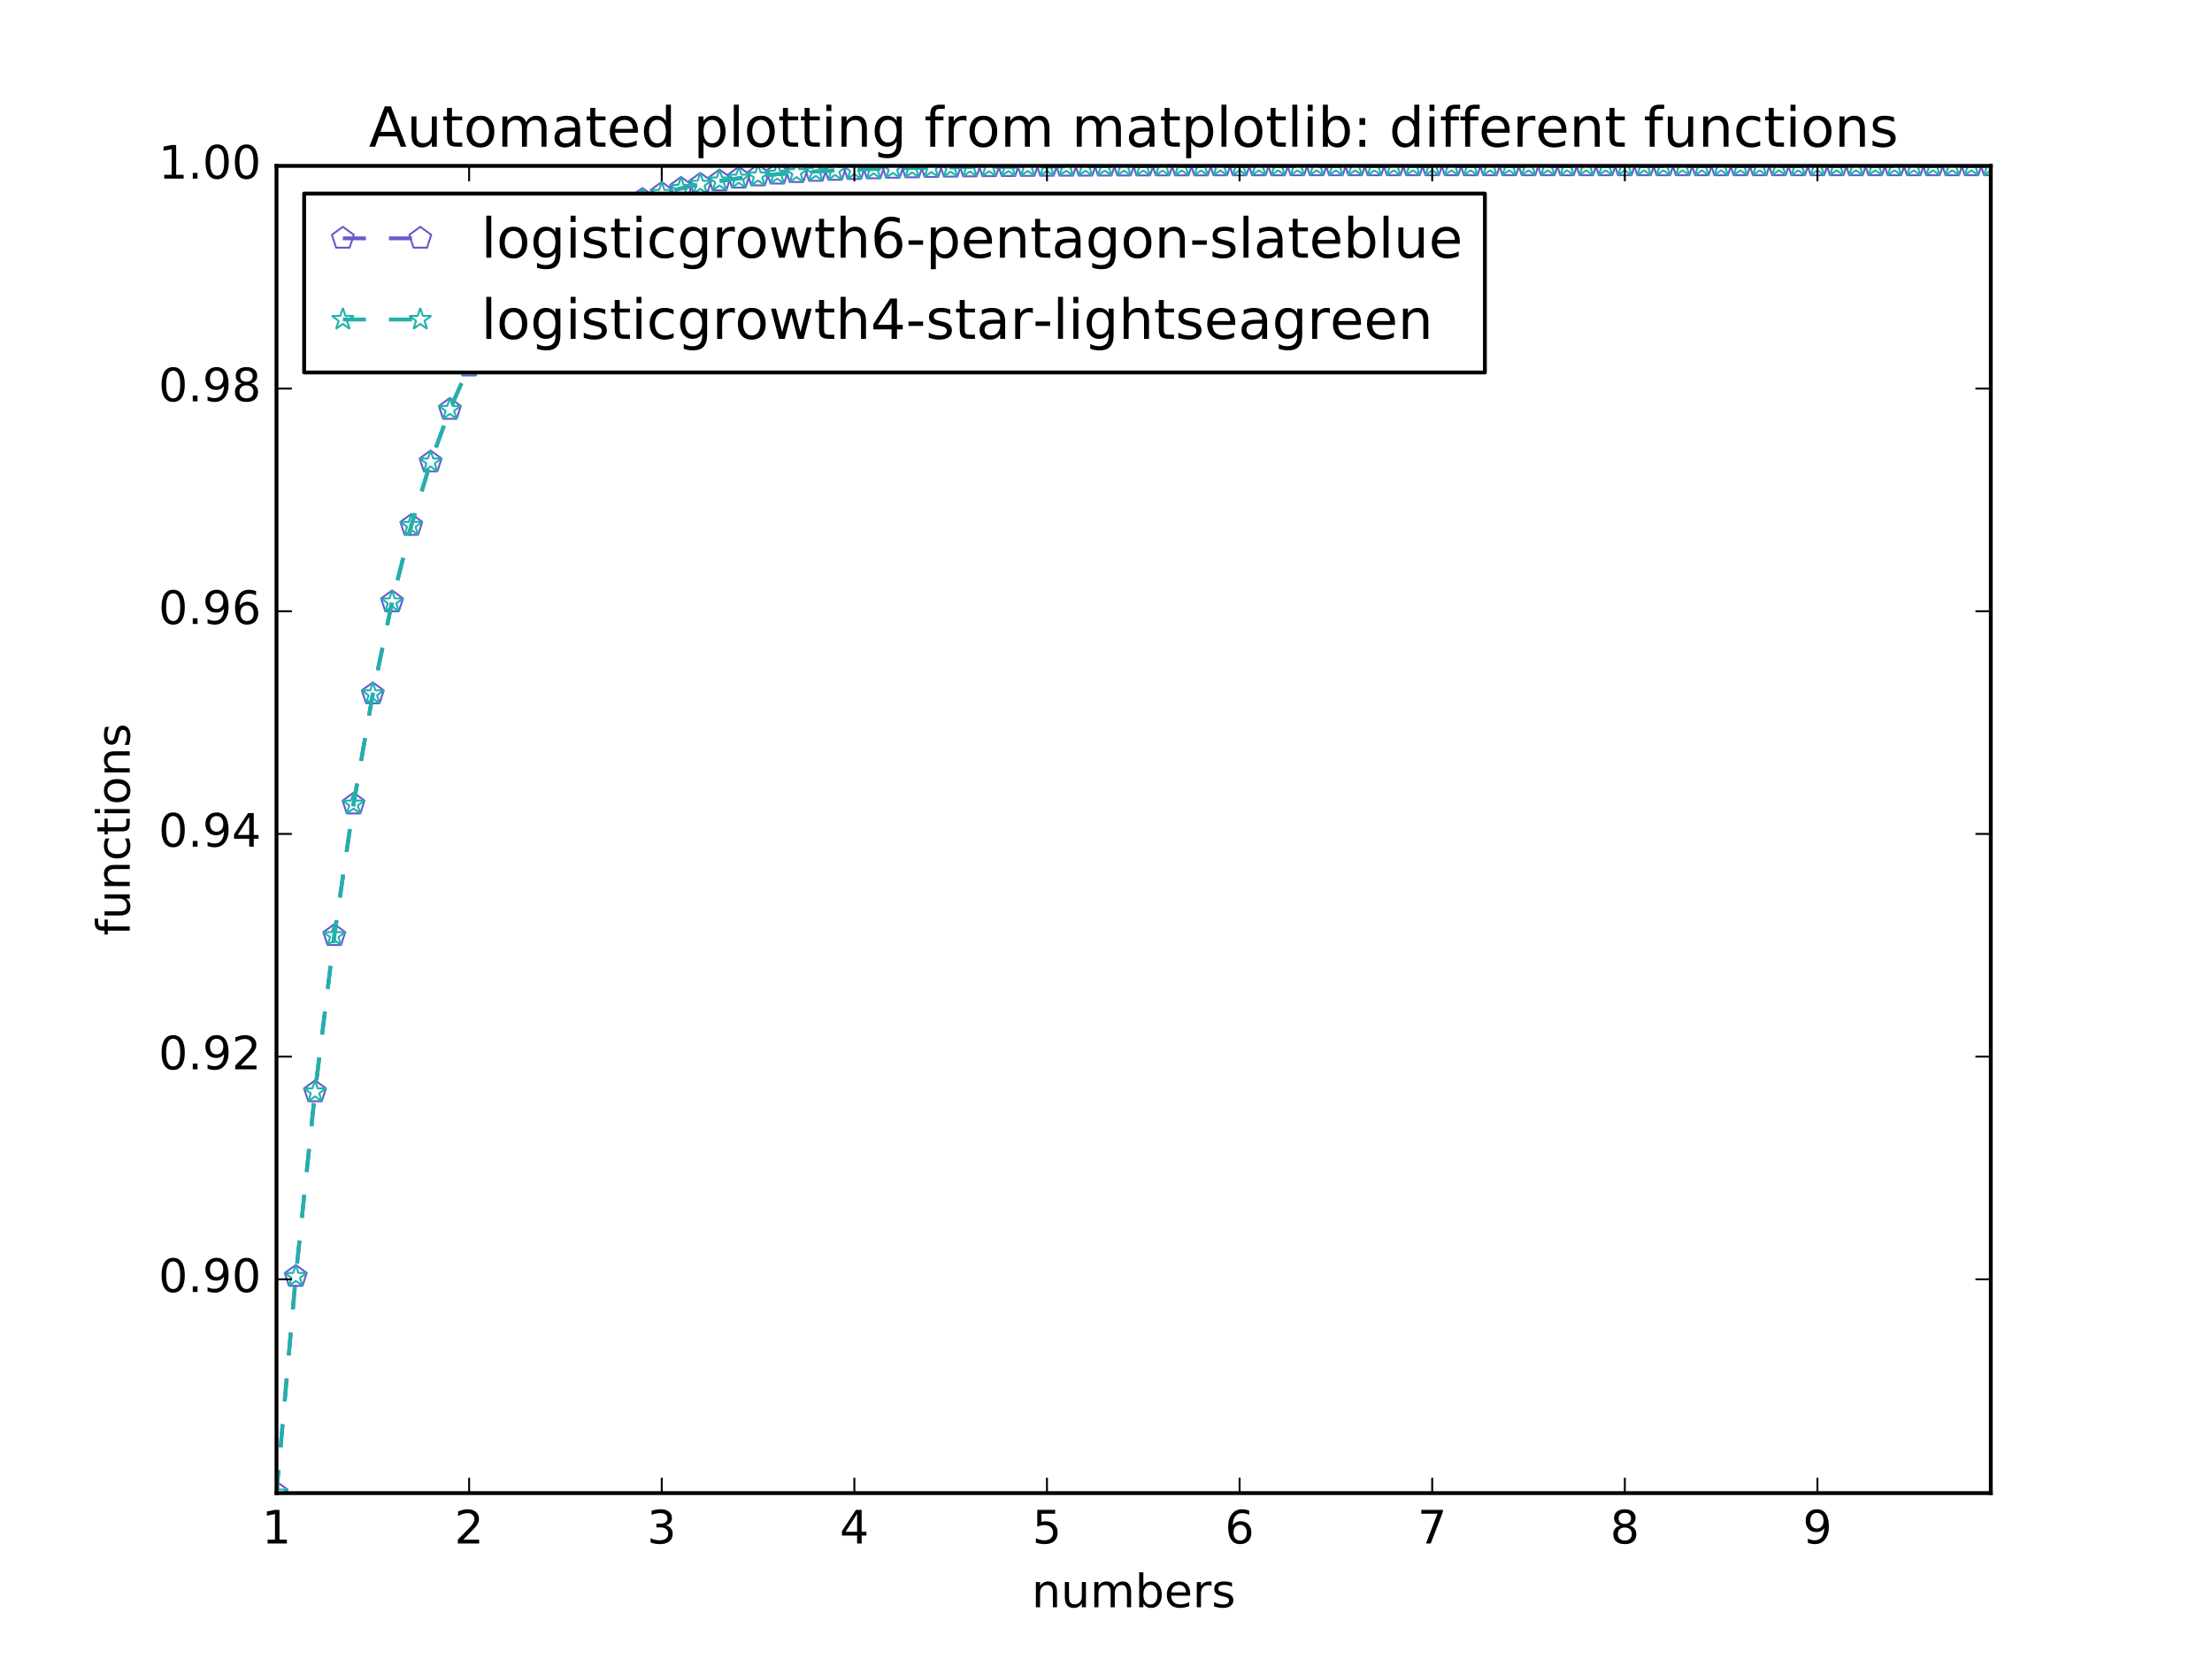 <?xml version="1.0" encoding="utf-8" standalone="no"?>
<!DOCTYPE svg PUBLIC "-//W3C//DTD SVG 1.1//EN"
  "http://www.w3.org/Graphics/SVG/1.1/DTD/svg11.dtd">
<!-- Created with matplotlib (http://matplotlib.org/) -->
<svg height="432pt" version="1.1" viewBox="0 0 576 432" width="576pt" xmlns="http://www.w3.org/2000/svg" xmlns:xlink="http://www.w3.org/1999/xlink">
 <defs>
  <style type="text/css">
*{stroke-linecap:butt;stroke-linejoin:round;stroke-miterlimit:100000;}
  </style>
 </defs>
 <g id="figure_1">
  <g id="patch_1">
   <path d="M 0 432 
L 576 432 
L 576 0 
L 0 0 
z
" style="fill:#ffffff;"/>
  </g>
  <g id="axes_1">
   <g id="patch_2">
    <path d="M 72 388.8 
L 518.4 388.8 
L 518.4 43.2 
L 72 43.2 
z
" style="fill:#ffffff;"/>
   </g>
   <g id="line2d_1">
    <path clip-path="url(#p4c23b50a13)" d="M 72 388.8 
L 77.016 332.402 
L 82.031 284.339 
L 87.047 243.65 
L 92.063 209.398 
L 97.079 180.7 
L 102.094 156.752 
L 107.11 136.833 
L 112.126 120.312 
L 117.142 106.639 
L 122.157 95.347 
L 127.173 86.034 
L 132.189 78.363 
L 137.204 72.053 
L 142.22 66.865 
L 147.236 62.604 
L 152.252 59.106 
L 157.267 56.236 
L 162.283 53.882 
L 167.299 51.951 
L 172.315 50.369 
L 177.33 49.072 
L 182.346 48.009 
L 187.362 47.139 
L 192.378 46.426 
L 197.393 45.841 
L 202.409 45.363 
L 207.425 44.971 
L 212.44 44.65 
L 217.456 44.387 
L 222.472 44.172 
L 227.488 43.996 
L 232.503 43.852 
L 237.519 43.734 
L 242.535 43.637 
L 247.551 43.558 
L 252.566 43.493 
L 257.582 43.44 
L 262.598 43.396 
L 267.613 43.361 
L 272.629 43.332 
L 277.645 43.308 
L 282.661 43.288 
L 287.676 43.272 
L 292.692 43.259 
L 297.708 43.248 
L 302.724 43.24 
L 307.739 43.232 
L 312.755 43.227 
L 317.771 43.222 
L 322.787 43.218 
L 327.802 43.215 
L 332.818 43.212 
L 337.834 43.21 
L 342.849 43.208 
L 347.865 43.207 
L 352.881 43.205 
L 357.897 43.204 
L 362.912 43.204 
L 367.928 43.203 
L 372.944 43.202 
L 377.96 43.202 
L 382.975 43.202 
L 387.991 43.201 
L 393.007 43.201 
L 398.022 43.201 
L 403.038 43.201 
L 408.054 43.201 
L 413.07 43.2 
L 418.085 43.2 
L 423.101 43.2 
L 428.117 43.2 
L 433.133 43.2 
L 438.148 43.2 
L 443.164 43.2 
L 448.18 43.2 
L 453.196 43.2 
L 458.211 43.2 
L 463.227 43.2 
L 468.243 43.2 
L 473.258 43.2 
L 478.274 43.2 
L 483.29 43.2 
L 488.306 43.2 
L 493.321 43.2 
L 498.337 43.2 
L 503.353 43.2 
L 508.369 43.2 
L 513.384 43.2 
L 518.4 43.2 
" style="fill:none;stroke:#6a5acd;stroke-dasharray:6,6;stroke-dashoffset:0.0;"/>
    <defs>
     <path d="M 0 -3 
L -2.853 -0.927 
L -1.763 2.427 
L 1.763 2.427 
L 2.853 -0.927 
z
" id="m2265288386" style="stroke:#6a5acd;stroke-linejoin:miter;stroke-width:0.5;"/>
    </defs>
    <g clip-path="url(#p4c23b50a13)">
     <use style="fill:none;stroke:#6a5acd;stroke-linejoin:miter;stroke-width:0.5;" x="72.0" xlink:href="#m2265288386" y="388.8"/>
     <use style="fill:none;stroke:#6a5acd;stroke-linejoin:miter;stroke-width:0.5;" x="77.016" xlink:href="#m2265288386" y="332.402"/>
     <use style="fill:none;stroke:#6a5acd;stroke-linejoin:miter;stroke-width:0.5;" x="82.031" xlink:href="#m2265288386" y="284.339"/>
     <use style="fill:none;stroke:#6a5acd;stroke-linejoin:miter;stroke-width:0.5;" x="87.047" xlink:href="#m2265288386" y="243.65"/>
     <use style="fill:none;stroke:#6a5acd;stroke-linejoin:miter;stroke-width:0.5;" x="92.063" xlink:href="#m2265288386" y="209.398"/>
     <use style="fill:none;stroke:#6a5acd;stroke-linejoin:miter;stroke-width:0.5;" x="97.079" xlink:href="#m2265288386" y="180.7"/>
     <use style="fill:none;stroke:#6a5acd;stroke-linejoin:miter;stroke-width:0.5;" x="102.094" xlink:href="#m2265288386" y="156.752"/>
     <use style="fill:none;stroke:#6a5acd;stroke-linejoin:miter;stroke-width:0.5;" x="107.11" xlink:href="#m2265288386" y="136.833"/>
     <use style="fill:none;stroke:#6a5acd;stroke-linejoin:miter;stroke-width:0.5;" x="112.126" xlink:href="#m2265288386" y="120.312"/>
     <use style="fill:none;stroke:#6a5acd;stroke-linejoin:miter;stroke-width:0.5;" x="117.142" xlink:href="#m2265288386" y="106.639"/>
     <use style="fill:none;stroke:#6a5acd;stroke-linejoin:miter;stroke-width:0.5;" x="122.157" xlink:href="#m2265288386" y="95.347"/>
     <use style="fill:none;stroke:#6a5acd;stroke-linejoin:miter;stroke-width:0.5;" x="127.173" xlink:href="#m2265288386" y="86.034"/>
     <use style="fill:none;stroke:#6a5acd;stroke-linejoin:miter;stroke-width:0.5;" x="132.189" xlink:href="#m2265288386" y="78.363"/>
     <use style="fill:none;stroke:#6a5acd;stroke-linejoin:miter;stroke-width:0.5;" x="137.204" xlink:href="#m2265288386" y="72.053"/>
     <use style="fill:none;stroke:#6a5acd;stroke-linejoin:miter;stroke-width:0.5;" x="142.22" xlink:href="#m2265288386" y="66.865"/>
     <use style="fill:none;stroke:#6a5acd;stroke-linejoin:miter;stroke-width:0.5;" x="147.236" xlink:href="#m2265288386" y="62.604"/>
     <use style="fill:none;stroke:#6a5acd;stroke-linejoin:miter;stroke-width:0.5;" x="152.252" xlink:href="#m2265288386" y="59.106"/>
     <use style="fill:none;stroke:#6a5acd;stroke-linejoin:miter;stroke-width:0.5;" x="157.267" xlink:href="#m2265288386" y="56.236"/>
     <use style="fill:none;stroke:#6a5acd;stroke-linejoin:miter;stroke-width:0.5;" x="162.283" xlink:href="#m2265288386" y="53.882"/>
     <use style="fill:none;stroke:#6a5acd;stroke-linejoin:miter;stroke-width:0.5;" x="167.299" xlink:href="#m2265288386" y="51.951"/>
     <use style="fill:none;stroke:#6a5acd;stroke-linejoin:miter;stroke-width:0.5;" x="172.315" xlink:href="#m2265288386" y="50.369"/>
     <use style="fill:none;stroke:#6a5acd;stroke-linejoin:miter;stroke-width:0.5;" x="177.33" xlink:href="#m2265288386" y="49.072"/>
     <use style="fill:none;stroke:#6a5acd;stroke-linejoin:miter;stroke-width:0.5;" x="182.346" xlink:href="#m2265288386" y="48.009"/>
     <use style="fill:none;stroke:#6a5acd;stroke-linejoin:miter;stroke-width:0.5;" x="187.362" xlink:href="#m2265288386" y="47.139"/>
     <use style="fill:none;stroke:#6a5acd;stroke-linejoin:miter;stroke-width:0.5;" x="192.378" xlink:href="#m2265288386" y="46.426"/>
     <use style="fill:none;stroke:#6a5acd;stroke-linejoin:miter;stroke-width:0.5;" x="197.393" xlink:href="#m2265288386" y="45.841"/>
     <use style="fill:none;stroke:#6a5acd;stroke-linejoin:miter;stroke-width:0.5;" x="202.409" xlink:href="#m2265288386" y="45.363"/>
     <use style="fill:none;stroke:#6a5acd;stroke-linejoin:miter;stroke-width:0.5;" x="207.425" xlink:href="#m2265288386" y="44.971"/>
     <use style="fill:none;stroke:#6a5acd;stroke-linejoin:miter;stroke-width:0.5;" x="212.44" xlink:href="#m2265288386" y="44.65"/>
     <use style="fill:none;stroke:#6a5acd;stroke-linejoin:miter;stroke-width:0.5;" x="217.456" xlink:href="#m2265288386" y="44.387"/>
     <use style="fill:none;stroke:#6a5acd;stroke-linejoin:miter;stroke-width:0.5;" x="222.472" xlink:href="#m2265288386" y="44.172"/>
     <use style="fill:none;stroke:#6a5acd;stroke-linejoin:miter;stroke-width:0.5;" x="227.488" xlink:href="#m2265288386" y="43.996"/>
     <use style="fill:none;stroke:#6a5acd;stroke-linejoin:miter;stroke-width:0.5;" x="232.503" xlink:href="#m2265288386" y="43.852"/>
     <use style="fill:none;stroke:#6a5acd;stroke-linejoin:miter;stroke-width:0.5;" x="237.519" xlink:href="#m2265288386" y="43.734"/>
     <use style="fill:none;stroke:#6a5acd;stroke-linejoin:miter;stroke-width:0.5;" x="242.535" xlink:href="#m2265288386" y="43.637"/>
     <use style="fill:none;stroke:#6a5acd;stroke-linejoin:miter;stroke-width:0.5;" x="247.551" xlink:href="#m2265288386" y="43.558"/>
     <use style="fill:none;stroke:#6a5acd;stroke-linejoin:miter;stroke-width:0.5;" x="252.566" xlink:href="#m2265288386" y="43.493"/>
     <use style="fill:none;stroke:#6a5acd;stroke-linejoin:miter;stroke-width:0.5;" x="257.582" xlink:href="#m2265288386" y="43.44"/>
     <use style="fill:none;stroke:#6a5acd;stroke-linejoin:miter;stroke-width:0.5;" x="262.598" xlink:href="#m2265288386" y="43.396"/>
     <use style="fill:none;stroke:#6a5acd;stroke-linejoin:miter;stroke-width:0.5;" x="267.613" xlink:href="#m2265288386" y="43.361"/>
     <use style="fill:none;stroke:#6a5acd;stroke-linejoin:miter;stroke-width:0.5;" x="272.629" xlink:href="#m2265288386" y="43.332"/>
     <use style="fill:none;stroke:#6a5acd;stroke-linejoin:miter;stroke-width:0.5;" x="277.645" xlink:href="#m2265288386" y="43.308"/>
     <use style="fill:none;stroke:#6a5acd;stroke-linejoin:miter;stroke-width:0.5;" x="282.661" xlink:href="#m2265288386" y="43.288"/>
     <use style="fill:none;stroke:#6a5acd;stroke-linejoin:miter;stroke-width:0.5;" x="287.676" xlink:href="#m2265288386" y="43.272"/>
     <use style="fill:none;stroke:#6a5acd;stroke-linejoin:miter;stroke-width:0.5;" x="292.692" xlink:href="#m2265288386" y="43.259"/>
     <use style="fill:none;stroke:#6a5acd;stroke-linejoin:miter;stroke-width:0.5;" x="297.708" xlink:href="#m2265288386" y="43.248"/>
     <use style="fill:none;stroke:#6a5acd;stroke-linejoin:miter;stroke-width:0.5;" x="302.724" xlink:href="#m2265288386" y="43.24"/>
     <use style="fill:none;stroke:#6a5acd;stroke-linejoin:miter;stroke-width:0.5;" x="307.739" xlink:href="#m2265288386" y="43.232"/>
     <use style="fill:none;stroke:#6a5acd;stroke-linejoin:miter;stroke-width:0.5;" x="312.755" xlink:href="#m2265288386" y="43.227"/>
     <use style="fill:none;stroke:#6a5acd;stroke-linejoin:miter;stroke-width:0.5;" x="317.771" xlink:href="#m2265288386" y="43.222"/>
     <use style="fill:none;stroke:#6a5acd;stroke-linejoin:miter;stroke-width:0.5;" x="322.787" xlink:href="#m2265288386" y="43.218"/>
     <use style="fill:none;stroke:#6a5acd;stroke-linejoin:miter;stroke-width:0.5;" x="327.802" xlink:href="#m2265288386" y="43.215"/>
     <use style="fill:none;stroke:#6a5acd;stroke-linejoin:miter;stroke-width:0.5;" x="332.818" xlink:href="#m2265288386" y="43.212"/>
     <use style="fill:none;stroke:#6a5acd;stroke-linejoin:miter;stroke-width:0.5;" x="337.834" xlink:href="#m2265288386" y="43.21"/>
     <use style="fill:none;stroke:#6a5acd;stroke-linejoin:miter;stroke-width:0.5;" x="342.849" xlink:href="#m2265288386" y="43.208"/>
     <use style="fill:none;stroke:#6a5acd;stroke-linejoin:miter;stroke-width:0.5;" x="347.865" xlink:href="#m2265288386" y="43.207"/>
     <use style="fill:none;stroke:#6a5acd;stroke-linejoin:miter;stroke-width:0.5;" x="352.881" xlink:href="#m2265288386" y="43.205"/>
     <use style="fill:none;stroke:#6a5acd;stroke-linejoin:miter;stroke-width:0.5;" x="357.897" xlink:href="#m2265288386" y="43.204"/>
     <use style="fill:none;stroke:#6a5acd;stroke-linejoin:miter;stroke-width:0.5;" x="362.912" xlink:href="#m2265288386" y="43.204"/>
     <use style="fill:none;stroke:#6a5acd;stroke-linejoin:miter;stroke-width:0.5;" x="367.928" xlink:href="#m2265288386" y="43.203"/>
     <use style="fill:none;stroke:#6a5acd;stroke-linejoin:miter;stroke-width:0.5;" x="372.944" xlink:href="#m2265288386" y="43.202"/>
     <use style="fill:none;stroke:#6a5acd;stroke-linejoin:miter;stroke-width:0.5;" x="377.96" xlink:href="#m2265288386" y="43.202"/>
     <use style="fill:none;stroke:#6a5acd;stroke-linejoin:miter;stroke-width:0.5;" x="382.975" xlink:href="#m2265288386" y="43.202"/>
     <use style="fill:none;stroke:#6a5acd;stroke-linejoin:miter;stroke-width:0.5;" x="387.991" xlink:href="#m2265288386" y="43.201"/>
     <use style="fill:none;stroke:#6a5acd;stroke-linejoin:miter;stroke-width:0.5;" x="393.007" xlink:href="#m2265288386" y="43.201"/>
     <use style="fill:none;stroke:#6a5acd;stroke-linejoin:miter;stroke-width:0.5;" x="398.022" xlink:href="#m2265288386" y="43.201"/>
     <use style="fill:none;stroke:#6a5acd;stroke-linejoin:miter;stroke-width:0.5;" x="403.038" xlink:href="#m2265288386" y="43.201"/>
     <use style="fill:none;stroke:#6a5acd;stroke-linejoin:miter;stroke-width:0.5;" x="408.054" xlink:href="#m2265288386" y="43.201"/>
     <use style="fill:none;stroke:#6a5acd;stroke-linejoin:miter;stroke-width:0.5;" x="413.07" xlink:href="#m2265288386" y="43.2"/>
     <use style="fill:none;stroke:#6a5acd;stroke-linejoin:miter;stroke-width:0.5;" x="418.085" xlink:href="#m2265288386" y="43.2"/>
     <use style="fill:none;stroke:#6a5acd;stroke-linejoin:miter;stroke-width:0.5;" x="423.101" xlink:href="#m2265288386" y="43.2"/>
     <use style="fill:none;stroke:#6a5acd;stroke-linejoin:miter;stroke-width:0.5;" x="428.117" xlink:href="#m2265288386" y="43.2"/>
     <use style="fill:none;stroke:#6a5acd;stroke-linejoin:miter;stroke-width:0.5;" x="433.133" xlink:href="#m2265288386" y="43.2"/>
     <use style="fill:none;stroke:#6a5acd;stroke-linejoin:miter;stroke-width:0.5;" x="438.148" xlink:href="#m2265288386" y="43.2"/>
     <use style="fill:none;stroke:#6a5acd;stroke-linejoin:miter;stroke-width:0.5;" x="443.164" xlink:href="#m2265288386" y="43.2"/>
     <use style="fill:none;stroke:#6a5acd;stroke-linejoin:miter;stroke-width:0.5;" x="448.18" xlink:href="#m2265288386" y="43.2"/>
     <use style="fill:none;stroke:#6a5acd;stroke-linejoin:miter;stroke-width:0.5;" x="453.196" xlink:href="#m2265288386" y="43.2"/>
     <use style="fill:none;stroke:#6a5acd;stroke-linejoin:miter;stroke-width:0.5;" x="458.211" xlink:href="#m2265288386" y="43.2"/>
     <use style="fill:none;stroke:#6a5acd;stroke-linejoin:miter;stroke-width:0.5;" x="463.227" xlink:href="#m2265288386" y="43.2"/>
     <use style="fill:none;stroke:#6a5acd;stroke-linejoin:miter;stroke-width:0.5;" x="468.243" xlink:href="#m2265288386" y="43.2"/>
     <use style="fill:none;stroke:#6a5acd;stroke-linejoin:miter;stroke-width:0.5;" x="473.258" xlink:href="#m2265288386" y="43.2"/>
     <use style="fill:none;stroke:#6a5acd;stroke-linejoin:miter;stroke-width:0.5;" x="478.274" xlink:href="#m2265288386" y="43.2"/>
     <use style="fill:none;stroke:#6a5acd;stroke-linejoin:miter;stroke-width:0.5;" x="483.29" xlink:href="#m2265288386" y="43.2"/>
     <use style="fill:none;stroke:#6a5acd;stroke-linejoin:miter;stroke-width:0.5;" x="488.306" xlink:href="#m2265288386" y="43.2"/>
     <use style="fill:none;stroke:#6a5acd;stroke-linejoin:miter;stroke-width:0.5;" x="493.321" xlink:href="#m2265288386" y="43.2"/>
     <use style="fill:none;stroke:#6a5acd;stroke-linejoin:miter;stroke-width:0.5;" x="498.337" xlink:href="#m2265288386" y="43.2"/>
     <use style="fill:none;stroke:#6a5acd;stroke-linejoin:miter;stroke-width:0.5;" x="503.353" xlink:href="#m2265288386" y="43.2"/>
     <use style="fill:none;stroke:#6a5acd;stroke-linejoin:miter;stroke-width:0.5;" x="508.369" xlink:href="#m2265288386" y="43.2"/>
     <use style="fill:none;stroke:#6a5acd;stroke-linejoin:miter;stroke-width:0.5;" x="513.384" xlink:href="#m2265288386" y="43.2"/>
     <use style="fill:none;stroke:#6a5acd;stroke-linejoin:miter;stroke-width:0.5;" x="518.4" xlink:href="#m2265288386" y="43.2"/>
    </g>
   </g>
   <g id="line2d_2">
    <path clip-path="url(#p4c23b50a13)" d="M 72 388.8 
L 77.016 332.402 
L 82.031 284.339 
L 87.047 243.65 
L 92.063 209.398 
L 97.079 180.7 
L 102.094 156.752 
L 107.11 136.833 
L 112.126 120.312 
L 117.142 106.639 
L 122.157 95.347 
L 127.173 86.034 
L 132.189 78.363 
L 137.204 72.053 
L 142.22 66.865 
L 147.236 62.604 
L 152.252 59.106 
L 157.267 56.236 
L 162.283 53.882 
L 167.299 51.951 
L 172.315 50.369 
L 177.33 49.072 
L 182.346 48.009 
L 187.362 47.139 
L 192.378 46.426 
L 197.393 45.841 
L 202.409 45.363 
L 207.425 44.971 
L 212.44 44.65 
L 217.456 44.387 
L 222.472 44.172 
L 227.488 43.996 
L 232.503 43.852 
L 237.519 43.734 
L 242.535 43.637 
L 247.551 43.558 
L 252.566 43.493 
L 257.582 43.44 
L 262.598 43.396 
L 267.613 43.361 
L 272.629 43.332 
L 277.645 43.308 
L 282.661 43.288 
L 287.676 43.272 
L 292.692 43.259 
L 297.708 43.248 
L 302.724 43.24 
L 307.739 43.232 
L 312.755 43.227 
L 317.771 43.222 
L 322.787 43.218 
L 327.802 43.215 
L 332.818 43.212 
L 337.834 43.21 
L 342.849 43.208 
L 347.865 43.207 
L 352.881 43.205 
L 357.897 43.204 
L 362.912 43.204 
L 367.928 43.203 
L 372.944 43.202 
L 377.96 43.202 
L 382.975 43.202 
L 387.991 43.201 
L 393.007 43.201 
L 398.022 43.201 
L 403.038 43.201 
L 408.054 43.201 
L 413.07 43.2 
L 418.085 43.2 
L 423.101 43.2 
L 428.117 43.2 
L 433.133 43.2 
L 438.148 43.2 
L 443.164 43.2 
L 448.18 43.2 
L 453.196 43.2 
L 458.211 43.2 
L 463.227 43.2 
L 468.243 43.2 
L 473.258 43.2 
L 478.274 43.2 
L 483.29 43.2 
L 488.306 43.2 
L 493.321 43.2 
L 498.337 43.2 
L 503.353 43.2 
L 508.369 43.2 
L 513.384 43.2 
L 518.4 43.2 
" style="fill:none;stroke:#20b2aa;stroke-dasharray:6,6;stroke-dashoffset:0.0;"/>
    <defs>
     <path d="M 0 -3 
L -0.674 -0.927 
L -2.853 -0.927 
L -1.09 0.354 
L -1.763 2.427 
L -0 1.146 
L 1.763 2.427 
L 1.09 0.354 
L 2.853 -0.927 
L 0.674 -0.927 
z
" id="m40d92803bc" style="stroke:#20b2aa;stroke-linejoin:bevel;stroke-width:0.5;"/>
    </defs>
    <g clip-path="url(#p4c23b50a13)">
     <use style="fill:none;stroke:#20b2aa;stroke-linejoin:bevel;stroke-width:0.5;" x="72.0" xlink:href="#m40d92803bc" y="388.8"/>
     <use style="fill:none;stroke:#20b2aa;stroke-linejoin:bevel;stroke-width:0.5;" x="77.016" xlink:href="#m40d92803bc" y="332.402"/>
     <use style="fill:none;stroke:#20b2aa;stroke-linejoin:bevel;stroke-width:0.5;" x="82.031" xlink:href="#m40d92803bc" y="284.339"/>
     <use style="fill:none;stroke:#20b2aa;stroke-linejoin:bevel;stroke-width:0.5;" x="87.047" xlink:href="#m40d92803bc" y="243.65"/>
     <use style="fill:none;stroke:#20b2aa;stroke-linejoin:bevel;stroke-width:0.5;" x="92.063" xlink:href="#m40d92803bc" y="209.398"/>
     <use style="fill:none;stroke:#20b2aa;stroke-linejoin:bevel;stroke-width:0.5;" x="97.079" xlink:href="#m40d92803bc" y="180.7"/>
     <use style="fill:none;stroke:#20b2aa;stroke-linejoin:bevel;stroke-width:0.5;" x="102.094" xlink:href="#m40d92803bc" y="156.752"/>
     <use style="fill:none;stroke:#20b2aa;stroke-linejoin:bevel;stroke-width:0.5;" x="107.11" xlink:href="#m40d92803bc" y="136.833"/>
     <use style="fill:none;stroke:#20b2aa;stroke-linejoin:bevel;stroke-width:0.5;" x="112.126" xlink:href="#m40d92803bc" y="120.312"/>
     <use style="fill:none;stroke:#20b2aa;stroke-linejoin:bevel;stroke-width:0.5;" x="117.142" xlink:href="#m40d92803bc" y="106.639"/>
     <use style="fill:none;stroke:#20b2aa;stroke-linejoin:bevel;stroke-width:0.5;" x="122.157" xlink:href="#m40d92803bc" y="95.347"/>
     <use style="fill:none;stroke:#20b2aa;stroke-linejoin:bevel;stroke-width:0.5;" x="127.173" xlink:href="#m40d92803bc" y="86.034"/>
     <use style="fill:none;stroke:#20b2aa;stroke-linejoin:bevel;stroke-width:0.5;" x="132.189" xlink:href="#m40d92803bc" y="78.363"/>
     <use style="fill:none;stroke:#20b2aa;stroke-linejoin:bevel;stroke-width:0.5;" x="137.204" xlink:href="#m40d92803bc" y="72.053"/>
     <use style="fill:none;stroke:#20b2aa;stroke-linejoin:bevel;stroke-width:0.5;" x="142.22" xlink:href="#m40d92803bc" y="66.865"/>
     <use style="fill:none;stroke:#20b2aa;stroke-linejoin:bevel;stroke-width:0.5;" x="147.236" xlink:href="#m40d92803bc" y="62.604"/>
     <use style="fill:none;stroke:#20b2aa;stroke-linejoin:bevel;stroke-width:0.5;" x="152.252" xlink:href="#m40d92803bc" y="59.106"/>
     <use style="fill:none;stroke:#20b2aa;stroke-linejoin:bevel;stroke-width:0.5;" x="157.267" xlink:href="#m40d92803bc" y="56.236"/>
     <use style="fill:none;stroke:#20b2aa;stroke-linejoin:bevel;stroke-width:0.5;" x="162.283" xlink:href="#m40d92803bc" y="53.882"/>
     <use style="fill:none;stroke:#20b2aa;stroke-linejoin:bevel;stroke-width:0.5;" x="167.299" xlink:href="#m40d92803bc" y="51.951"/>
     <use style="fill:none;stroke:#20b2aa;stroke-linejoin:bevel;stroke-width:0.5;" x="172.315" xlink:href="#m40d92803bc" y="50.369"/>
     <use style="fill:none;stroke:#20b2aa;stroke-linejoin:bevel;stroke-width:0.5;" x="177.33" xlink:href="#m40d92803bc" y="49.072"/>
     <use style="fill:none;stroke:#20b2aa;stroke-linejoin:bevel;stroke-width:0.5;" x="182.346" xlink:href="#m40d92803bc" y="48.009"/>
     <use style="fill:none;stroke:#20b2aa;stroke-linejoin:bevel;stroke-width:0.5;" x="187.362" xlink:href="#m40d92803bc" y="47.139"/>
     <use style="fill:none;stroke:#20b2aa;stroke-linejoin:bevel;stroke-width:0.5;" x="192.378" xlink:href="#m40d92803bc" y="46.426"/>
     <use style="fill:none;stroke:#20b2aa;stroke-linejoin:bevel;stroke-width:0.5;" x="197.393" xlink:href="#m40d92803bc" y="45.841"/>
     <use style="fill:none;stroke:#20b2aa;stroke-linejoin:bevel;stroke-width:0.5;" x="202.409" xlink:href="#m40d92803bc" y="45.363"/>
     <use style="fill:none;stroke:#20b2aa;stroke-linejoin:bevel;stroke-width:0.5;" x="207.425" xlink:href="#m40d92803bc" y="44.971"/>
     <use style="fill:none;stroke:#20b2aa;stroke-linejoin:bevel;stroke-width:0.5;" x="212.44" xlink:href="#m40d92803bc" y="44.65"/>
     <use style="fill:none;stroke:#20b2aa;stroke-linejoin:bevel;stroke-width:0.5;" x="217.456" xlink:href="#m40d92803bc" y="44.387"/>
     <use style="fill:none;stroke:#20b2aa;stroke-linejoin:bevel;stroke-width:0.5;" x="222.472" xlink:href="#m40d92803bc" y="44.172"/>
     <use style="fill:none;stroke:#20b2aa;stroke-linejoin:bevel;stroke-width:0.5;" x="227.488" xlink:href="#m40d92803bc" y="43.996"/>
     <use style="fill:none;stroke:#20b2aa;stroke-linejoin:bevel;stroke-width:0.5;" x="232.503" xlink:href="#m40d92803bc" y="43.852"/>
     <use style="fill:none;stroke:#20b2aa;stroke-linejoin:bevel;stroke-width:0.5;" x="237.519" xlink:href="#m40d92803bc" y="43.734"/>
     <use style="fill:none;stroke:#20b2aa;stroke-linejoin:bevel;stroke-width:0.5;" x="242.535" xlink:href="#m40d92803bc" y="43.637"/>
     <use style="fill:none;stroke:#20b2aa;stroke-linejoin:bevel;stroke-width:0.5;" x="247.551" xlink:href="#m40d92803bc" y="43.558"/>
     <use style="fill:none;stroke:#20b2aa;stroke-linejoin:bevel;stroke-width:0.5;" x="252.566" xlink:href="#m40d92803bc" y="43.493"/>
     <use style="fill:none;stroke:#20b2aa;stroke-linejoin:bevel;stroke-width:0.5;" x="257.582" xlink:href="#m40d92803bc" y="43.44"/>
     <use style="fill:none;stroke:#20b2aa;stroke-linejoin:bevel;stroke-width:0.5;" x="262.598" xlink:href="#m40d92803bc" y="43.396"/>
     <use style="fill:none;stroke:#20b2aa;stroke-linejoin:bevel;stroke-width:0.5;" x="267.613" xlink:href="#m40d92803bc" y="43.361"/>
     <use style="fill:none;stroke:#20b2aa;stroke-linejoin:bevel;stroke-width:0.5;" x="272.629" xlink:href="#m40d92803bc" y="43.332"/>
     <use style="fill:none;stroke:#20b2aa;stroke-linejoin:bevel;stroke-width:0.5;" x="277.645" xlink:href="#m40d92803bc" y="43.308"/>
     <use style="fill:none;stroke:#20b2aa;stroke-linejoin:bevel;stroke-width:0.5;" x="282.661" xlink:href="#m40d92803bc" y="43.288"/>
     <use style="fill:none;stroke:#20b2aa;stroke-linejoin:bevel;stroke-width:0.5;" x="287.676" xlink:href="#m40d92803bc" y="43.272"/>
     <use style="fill:none;stroke:#20b2aa;stroke-linejoin:bevel;stroke-width:0.5;" x="292.692" xlink:href="#m40d92803bc" y="43.259"/>
     <use style="fill:none;stroke:#20b2aa;stroke-linejoin:bevel;stroke-width:0.5;" x="297.708" xlink:href="#m40d92803bc" y="43.248"/>
     <use style="fill:none;stroke:#20b2aa;stroke-linejoin:bevel;stroke-width:0.5;" x="302.724" xlink:href="#m40d92803bc" y="43.24"/>
     <use style="fill:none;stroke:#20b2aa;stroke-linejoin:bevel;stroke-width:0.5;" x="307.739" xlink:href="#m40d92803bc" y="43.232"/>
     <use style="fill:none;stroke:#20b2aa;stroke-linejoin:bevel;stroke-width:0.5;" x="312.755" xlink:href="#m40d92803bc" y="43.227"/>
     <use style="fill:none;stroke:#20b2aa;stroke-linejoin:bevel;stroke-width:0.5;" x="317.771" xlink:href="#m40d92803bc" y="43.222"/>
     <use style="fill:none;stroke:#20b2aa;stroke-linejoin:bevel;stroke-width:0.5;" x="322.787" xlink:href="#m40d92803bc" y="43.218"/>
     <use style="fill:none;stroke:#20b2aa;stroke-linejoin:bevel;stroke-width:0.5;" x="327.802" xlink:href="#m40d92803bc" y="43.215"/>
     <use style="fill:none;stroke:#20b2aa;stroke-linejoin:bevel;stroke-width:0.5;" x="332.818" xlink:href="#m40d92803bc" y="43.212"/>
     <use style="fill:none;stroke:#20b2aa;stroke-linejoin:bevel;stroke-width:0.5;" x="337.834" xlink:href="#m40d92803bc" y="43.21"/>
     <use style="fill:none;stroke:#20b2aa;stroke-linejoin:bevel;stroke-width:0.5;" x="342.849" xlink:href="#m40d92803bc" y="43.208"/>
     <use style="fill:none;stroke:#20b2aa;stroke-linejoin:bevel;stroke-width:0.5;" x="347.865" xlink:href="#m40d92803bc" y="43.207"/>
     <use style="fill:none;stroke:#20b2aa;stroke-linejoin:bevel;stroke-width:0.5;" x="352.881" xlink:href="#m40d92803bc" y="43.205"/>
     <use style="fill:none;stroke:#20b2aa;stroke-linejoin:bevel;stroke-width:0.5;" x="357.897" xlink:href="#m40d92803bc" y="43.204"/>
     <use style="fill:none;stroke:#20b2aa;stroke-linejoin:bevel;stroke-width:0.5;" x="362.912" xlink:href="#m40d92803bc" y="43.204"/>
     <use style="fill:none;stroke:#20b2aa;stroke-linejoin:bevel;stroke-width:0.5;" x="367.928" xlink:href="#m40d92803bc" y="43.203"/>
     <use style="fill:none;stroke:#20b2aa;stroke-linejoin:bevel;stroke-width:0.5;" x="372.944" xlink:href="#m40d92803bc" y="43.202"/>
     <use style="fill:none;stroke:#20b2aa;stroke-linejoin:bevel;stroke-width:0.5;" x="377.96" xlink:href="#m40d92803bc" y="43.202"/>
     <use style="fill:none;stroke:#20b2aa;stroke-linejoin:bevel;stroke-width:0.5;" x="382.975" xlink:href="#m40d92803bc" y="43.202"/>
     <use style="fill:none;stroke:#20b2aa;stroke-linejoin:bevel;stroke-width:0.5;" x="387.991" xlink:href="#m40d92803bc" y="43.201"/>
     <use style="fill:none;stroke:#20b2aa;stroke-linejoin:bevel;stroke-width:0.5;" x="393.007" xlink:href="#m40d92803bc" y="43.201"/>
     <use style="fill:none;stroke:#20b2aa;stroke-linejoin:bevel;stroke-width:0.5;" x="398.022" xlink:href="#m40d92803bc" y="43.201"/>
     <use style="fill:none;stroke:#20b2aa;stroke-linejoin:bevel;stroke-width:0.5;" x="403.038" xlink:href="#m40d92803bc" y="43.201"/>
     <use style="fill:none;stroke:#20b2aa;stroke-linejoin:bevel;stroke-width:0.5;" x="408.054" xlink:href="#m40d92803bc" y="43.201"/>
     <use style="fill:none;stroke:#20b2aa;stroke-linejoin:bevel;stroke-width:0.5;" x="413.07" xlink:href="#m40d92803bc" y="43.2"/>
     <use style="fill:none;stroke:#20b2aa;stroke-linejoin:bevel;stroke-width:0.5;" x="418.085" xlink:href="#m40d92803bc" y="43.2"/>
     <use style="fill:none;stroke:#20b2aa;stroke-linejoin:bevel;stroke-width:0.5;" x="423.101" xlink:href="#m40d92803bc" y="43.2"/>
     <use style="fill:none;stroke:#20b2aa;stroke-linejoin:bevel;stroke-width:0.5;" x="428.117" xlink:href="#m40d92803bc" y="43.2"/>
     <use style="fill:none;stroke:#20b2aa;stroke-linejoin:bevel;stroke-width:0.5;" x="433.133" xlink:href="#m40d92803bc" y="43.2"/>
     <use style="fill:none;stroke:#20b2aa;stroke-linejoin:bevel;stroke-width:0.5;" x="438.148" xlink:href="#m40d92803bc" y="43.2"/>
     <use style="fill:none;stroke:#20b2aa;stroke-linejoin:bevel;stroke-width:0.5;" x="443.164" xlink:href="#m40d92803bc" y="43.2"/>
     <use style="fill:none;stroke:#20b2aa;stroke-linejoin:bevel;stroke-width:0.5;" x="448.18" xlink:href="#m40d92803bc" y="43.2"/>
     <use style="fill:none;stroke:#20b2aa;stroke-linejoin:bevel;stroke-width:0.5;" x="453.196" xlink:href="#m40d92803bc" y="43.2"/>
     <use style="fill:none;stroke:#20b2aa;stroke-linejoin:bevel;stroke-width:0.5;" x="458.211" xlink:href="#m40d92803bc" y="43.2"/>
     <use style="fill:none;stroke:#20b2aa;stroke-linejoin:bevel;stroke-width:0.5;" x="463.227" xlink:href="#m40d92803bc" y="43.2"/>
     <use style="fill:none;stroke:#20b2aa;stroke-linejoin:bevel;stroke-width:0.5;" x="468.243" xlink:href="#m40d92803bc" y="43.2"/>
     <use style="fill:none;stroke:#20b2aa;stroke-linejoin:bevel;stroke-width:0.5;" x="473.258" xlink:href="#m40d92803bc" y="43.2"/>
     <use style="fill:none;stroke:#20b2aa;stroke-linejoin:bevel;stroke-width:0.5;" x="478.274" xlink:href="#m40d92803bc" y="43.2"/>
     <use style="fill:none;stroke:#20b2aa;stroke-linejoin:bevel;stroke-width:0.5;" x="483.29" xlink:href="#m40d92803bc" y="43.2"/>
     <use style="fill:none;stroke:#20b2aa;stroke-linejoin:bevel;stroke-width:0.5;" x="488.306" xlink:href="#m40d92803bc" y="43.2"/>
     <use style="fill:none;stroke:#20b2aa;stroke-linejoin:bevel;stroke-width:0.5;" x="493.321" xlink:href="#m40d92803bc" y="43.2"/>
     <use style="fill:none;stroke:#20b2aa;stroke-linejoin:bevel;stroke-width:0.5;" x="498.337" xlink:href="#m40d92803bc" y="43.2"/>
     <use style="fill:none;stroke:#20b2aa;stroke-linejoin:bevel;stroke-width:0.5;" x="503.353" xlink:href="#m40d92803bc" y="43.2"/>
     <use style="fill:none;stroke:#20b2aa;stroke-linejoin:bevel;stroke-width:0.5;" x="508.369" xlink:href="#m40d92803bc" y="43.2"/>
     <use style="fill:none;stroke:#20b2aa;stroke-linejoin:bevel;stroke-width:0.5;" x="513.384" xlink:href="#m40d92803bc" y="43.2"/>
     <use style="fill:none;stroke:#20b2aa;stroke-linejoin:bevel;stroke-width:0.5;" x="518.4" xlink:href="#m40d92803bc" y="43.2"/>
    </g>
   </g>
   <g id="patch_3">
    <path d="M 72 43.2 
L 518.4 43.2 
" style="fill:none;stroke:#000000;stroke-linecap:square;stroke-linejoin:miter;"/>
   </g>
   <g id="patch_4">
    <path d="M 518.4 388.8 
L 518.4 43.2 
" style="fill:none;stroke:#000000;stroke-linecap:square;stroke-linejoin:miter;"/>
   </g>
   <g id="patch_5">
    <path d="M 72 388.8 
L 518.4 388.8 
" style="fill:none;stroke:#000000;stroke-linecap:square;stroke-linejoin:miter;"/>
   </g>
   <g id="patch_6">
    <path d="M 72 388.8 
L 72 43.2 
" style="fill:none;stroke:#000000;stroke-linecap:square;stroke-linejoin:miter;"/>
   </g>
   <g id="matplotlib.axis_1">
    <g id="xtick_1">
     <g id="line2d_3">
      <defs>
       <path d="M 0 0 
L 0 -4 
" id="mdfcbf46662" style="stroke:#000000;stroke-width:0.5;"/>
      </defs>
      <g>
       <use style="stroke:#000000;stroke-width:0.5;" x="72.0" xlink:href="#mdfcbf46662" y="388.8"/>
      </g>
     </g>
     <g id="line2d_4">
      <defs>
       <path d="M 0 0 
L 0 4 
" id="m96ed69bbb3" style="stroke:#000000;stroke-width:0.5;"/>
      </defs>
      <g>
       <use style="stroke:#000000;stroke-width:0.5;" x="72.0" xlink:href="#m96ed69bbb3" y="43.2"/>
      </g>
     </g>
     <g id="text_1">
      <!-- 1 -->
      <defs>
       <path d="M 12.406 8.297 
L 28.516 8.297 
L 28.516 63.922 
L 10.984 60.406 
L 10.984 69.391 
L 28.422 72.906 
L 38.281 72.906 
L 38.281 8.297 
L 54.391 8.297 
L 54.391 0 
L 12.406 0 
z
" id="BitstreamVeraSans-Roman-31"/>
      </defs>
      <g transform="translate(68.183 401.918)scale(0.12 -0.12)">
       <use xlink:href="#BitstreamVeraSans-Roman-31"/>
      </g>
     </g>
    </g>
    <g id="xtick_2">
     <g id="line2d_5">
      <g>
       <use style="stroke:#000000;stroke-width:0.5;" x="122.157" xlink:href="#mdfcbf46662" y="388.8"/>
      </g>
     </g>
     <g id="line2d_6">
      <g>
       <use style="stroke:#000000;stroke-width:0.5;" x="122.157" xlink:href="#m96ed69bbb3" y="43.2"/>
      </g>
     </g>
     <g id="text_2">
      <!-- 2 -->
      <defs>
       <path d="M 19.188 8.297 
L 53.609 8.297 
L 53.609 0 
L 7.328 0 
L 7.328 8.297 
Q 12.938 14.109 22.625 23.891 
Q 32.328 33.688 34.812 36.531 
Q 39.547 41.844 41.422 45.531 
Q 43.312 49.219 43.312 52.781 
Q 43.312 58.594 39.234 62.25 
Q 35.156 65.922 28.609 65.922 
Q 23.969 65.922 18.812 64.312 
Q 13.672 62.703 7.812 59.422 
L 7.812 69.391 
Q 13.766 71.781 18.938 73 
Q 24.125 74.219 28.422 74.219 
Q 39.75 74.219 46.484 68.547 
Q 53.219 62.891 53.219 53.422 
Q 53.219 48.922 51.531 44.891 
Q 49.859 40.875 45.406 35.406 
Q 44.188 33.984 37.641 27.219 
Q 31.109 20.453 19.188 8.297 
" id="BitstreamVeraSans-Roman-32"/>
      </defs>
      <g transform="translate(118.34 401.918)scale(0.12 -0.12)">
       <use xlink:href="#BitstreamVeraSans-Roman-32"/>
      </g>
     </g>
    </g>
    <g id="xtick_3">
     <g id="line2d_7">
      <g>
       <use style="stroke:#000000;stroke-width:0.5;" x="172.315" xlink:href="#mdfcbf46662" y="388.8"/>
      </g>
     </g>
     <g id="line2d_8">
      <g>
       <use style="stroke:#000000;stroke-width:0.5;" x="172.315" xlink:href="#m96ed69bbb3" y="43.2"/>
      </g>
     </g>
     <g id="text_3">
      <!-- 3 -->
      <defs>
       <path d="M 40.578 39.312 
Q 47.656 37.797 51.625 33 
Q 55.609 28.219 55.609 21.188 
Q 55.609 10.406 48.188 4.484 
Q 40.766 -1.422 27.094 -1.422 
Q 22.516 -1.422 17.656 -0.516 
Q 12.797 0.391 7.625 2.203 
L 7.625 11.719 
Q 11.719 9.328 16.594 8.109 
Q 21.484 6.891 26.812 6.891 
Q 36.078 6.891 40.938 10.547 
Q 45.797 14.203 45.797 21.188 
Q 45.797 27.641 41.281 31.266 
Q 36.766 34.906 28.719 34.906 
L 20.219 34.906 
L 20.219 43.016 
L 29.109 43.016 
Q 36.375 43.016 40.234 45.922 
Q 44.094 48.828 44.094 54.297 
Q 44.094 59.906 40.109 62.906 
Q 36.141 65.922 28.719 65.922 
Q 24.656 65.922 20.016 65.031 
Q 15.375 64.156 9.812 62.312 
L 9.812 71.094 
Q 15.438 72.656 20.344 73.438 
Q 25.25 74.219 29.594 74.219 
Q 40.828 74.219 47.359 69.109 
Q 53.906 64.016 53.906 55.328 
Q 53.906 49.266 50.438 45.094 
Q 46.969 40.922 40.578 39.312 
" id="BitstreamVeraSans-Roman-33"/>
      </defs>
      <g transform="translate(168.497 401.918)scale(0.12 -0.12)">
       <use xlink:href="#BitstreamVeraSans-Roman-33"/>
      </g>
     </g>
    </g>
    <g id="xtick_4">
     <g id="line2d_9">
      <g>
       <use style="stroke:#000000;stroke-width:0.5;" x="222.472" xlink:href="#mdfcbf46662" y="388.8"/>
      </g>
     </g>
     <g id="line2d_10">
      <g>
       <use style="stroke:#000000;stroke-width:0.5;" x="222.472" xlink:href="#m96ed69bbb3" y="43.2"/>
      </g>
     </g>
     <g id="text_4">
      <!-- 4 -->
      <defs>
       <path d="M 37.797 64.312 
L 12.891 25.391 
L 37.797 25.391 
z
M 35.203 72.906 
L 47.609 72.906 
L 47.609 25.391 
L 58.016 25.391 
L 58.016 17.188 
L 47.609 17.188 
L 47.609 0 
L 37.797 0 
L 37.797 17.188 
L 4.891 17.188 
L 4.891 26.703 
z
" id="BitstreamVeraSans-Roman-34"/>
      </defs>
      <g transform="translate(218.654 401.918)scale(0.12 -0.12)">
       <use xlink:href="#BitstreamVeraSans-Roman-34"/>
      </g>
     </g>
    </g>
    <g id="xtick_5">
     <g id="line2d_11">
      <g>
       <use style="stroke:#000000;stroke-width:0.5;" x="272.629" xlink:href="#mdfcbf46662" y="388.8"/>
      </g>
     </g>
     <g id="line2d_12">
      <g>
       <use style="stroke:#000000;stroke-width:0.5;" x="272.629" xlink:href="#m96ed69bbb3" y="43.2"/>
      </g>
     </g>
     <g id="text_5">
      <!-- 5 -->
      <defs>
       <path d="M 10.797 72.906 
L 49.516 72.906 
L 49.516 64.594 
L 19.828 64.594 
L 19.828 46.734 
Q 21.969 47.469 24.109 47.828 
Q 26.266 48.188 28.422 48.188 
Q 40.625 48.188 47.75 41.5 
Q 54.891 34.812 54.891 23.391 
Q 54.891 11.625 47.562 5.094 
Q 40.234 -1.422 26.906 -1.422 
Q 22.312 -1.422 17.547 -0.641 
Q 12.797 0.141 7.719 1.703 
L 7.719 11.625 
Q 12.109 9.234 16.797 8.062 
Q 21.484 6.891 26.703 6.891 
Q 35.156 6.891 40.078 11.328 
Q 45.016 15.766 45.016 23.391 
Q 45.016 31 40.078 35.438 
Q 35.156 39.891 26.703 39.891 
Q 22.75 39.891 18.812 39.016 
Q 14.891 38.141 10.797 36.281 
z
" id="BitstreamVeraSans-Roman-35"/>
      </defs>
      <g transform="translate(268.812 401.918)scale(0.12 -0.12)">
       <use xlink:href="#BitstreamVeraSans-Roman-35"/>
      </g>
     </g>
    </g>
    <g id="xtick_6">
     <g id="line2d_13">
      <g>
       <use style="stroke:#000000;stroke-width:0.5;" x="322.787" xlink:href="#mdfcbf46662" y="388.8"/>
      </g>
     </g>
     <g id="line2d_14">
      <g>
       <use style="stroke:#000000;stroke-width:0.5;" x="322.787" xlink:href="#m96ed69bbb3" y="43.2"/>
      </g>
     </g>
     <g id="text_6">
      <!-- 6 -->
      <defs>
       <path d="M 33.016 40.375 
Q 26.375 40.375 22.484 35.828 
Q 18.609 31.297 18.609 23.391 
Q 18.609 15.531 22.484 10.953 
Q 26.375 6.391 33.016 6.391 
Q 39.656 6.391 43.531 10.953 
Q 47.406 15.531 47.406 23.391 
Q 47.406 31.297 43.531 35.828 
Q 39.656 40.375 33.016 40.375 
M 52.594 71.297 
L 52.594 62.312 
Q 48.875 64.062 45.094 64.984 
Q 41.312 65.922 37.594 65.922 
Q 27.828 65.922 22.672 59.328 
Q 17.531 52.734 16.797 39.406 
Q 19.672 43.656 24.016 45.922 
Q 28.375 48.188 33.594 48.188 
Q 44.578 48.188 50.953 41.516 
Q 57.328 34.859 57.328 23.391 
Q 57.328 12.156 50.688 5.359 
Q 44.047 -1.422 33.016 -1.422 
Q 20.359 -1.422 13.672 8.266 
Q 6.984 17.969 6.984 36.375 
Q 6.984 53.656 15.188 63.938 
Q 23.391 74.219 37.203 74.219 
Q 40.922 74.219 44.703 73.484 
Q 48.484 72.75 52.594 71.297 
" id="BitstreamVeraSans-Roman-36"/>
      </defs>
      <g transform="translate(318.969 401.918)scale(0.12 -0.12)">
       <use xlink:href="#BitstreamVeraSans-Roman-36"/>
      </g>
     </g>
    </g>
    <g id="xtick_7">
     <g id="line2d_15">
      <g>
       <use style="stroke:#000000;stroke-width:0.5;" x="372.944" xlink:href="#mdfcbf46662" y="388.8"/>
      </g>
     </g>
     <g id="line2d_16">
      <g>
       <use style="stroke:#000000;stroke-width:0.5;" x="372.944" xlink:href="#m96ed69bbb3" y="43.2"/>
      </g>
     </g>
     <g id="text_7">
      <!-- 7 -->
      <defs>
       <path d="M 8.203 72.906 
L 55.078 72.906 
L 55.078 68.703 
L 28.609 0 
L 18.312 0 
L 43.219 64.594 
L 8.203 64.594 
z
" id="BitstreamVeraSans-Roman-37"/>
      </defs>
      <g transform="translate(369.126 401.918)scale(0.12 -0.12)">
       <use xlink:href="#BitstreamVeraSans-Roman-37"/>
      </g>
     </g>
    </g>
    <g id="xtick_8">
     <g id="line2d_17">
      <g>
       <use style="stroke:#000000;stroke-width:0.5;" x="423.101" xlink:href="#mdfcbf46662" y="388.8"/>
      </g>
     </g>
     <g id="line2d_18">
      <g>
       <use style="stroke:#000000;stroke-width:0.5;" x="423.101" xlink:href="#m96ed69bbb3" y="43.2"/>
      </g>
     </g>
     <g id="text_8">
      <!-- 8 -->
      <defs>
       <path d="M 31.781 34.625 
Q 24.75 34.625 20.719 30.859 
Q 16.703 27.094 16.703 20.516 
Q 16.703 13.922 20.719 10.156 
Q 24.75 6.391 31.781 6.391 
Q 38.812 6.391 42.859 10.172 
Q 46.922 13.969 46.922 20.516 
Q 46.922 27.094 42.891 30.859 
Q 38.875 34.625 31.781 34.625 
M 21.922 38.812 
Q 15.578 40.375 12.031 44.719 
Q 8.5 49.078 8.5 55.328 
Q 8.5 64.062 14.719 69.141 
Q 20.953 74.219 31.781 74.219 
Q 42.672 74.219 48.875 69.141 
Q 55.078 64.062 55.078 55.328 
Q 55.078 49.078 51.531 44.719 
Q 48 40.375 41.703 38.812 
Q 48.828 37.156 52.797 32.312 
Q 56.781 27.484 56.781 20.516 
Q 56.781 9.906 50.312 4.234 
Q 43.844 -1.422 31.781 -1.422 
Q 19.734 -1.422 13.25 4.234 
Q 6.781 9.906 6.781 20.516 
Q 6.781 27.484 10.781 32.312 
Q 14.797 37.156 21.922 38.812 
M 18.312 54.391 
Q 18.312 48.734 21.844 45.562 
Q 25.391 42.391 31.781 42.391 
Q 38.141 42.391 41.719 45.562 
Q 45.312 48.734 45.312 54.391 
Q 45.312 60.062 41.719 63.234 
Q 38.141 66.406 31.781 66.406 
Q 25.391 66.406 21.844 63.234 
Q 18.312 60.062 18.312 54.391 
" id="BitstreamVeraSans-Roman-38"/>
      </defs>
      <g transform="translate(419.284 401.918)scale(0.12 -0.12)">
       <use xlink:href="#BitstreamVeraSans-Roman-38"/>
      </g>
     </g>
    </g>
    <g id="xtick_9">
     <g id="line2d_19">
      <g>
       <use style="stroke:#000000;stroke-width:0.5;" x="473.258" xlink:href="#mdfcbf46662" y="388.8"/>
      </g>
     </g>
     <g id="line2d_20">
      <g>
       <use style="stroke:#000000;stroke-width:0.5;" x="473.258" xlink:href="#m96ed69bbb3" y="43.2"/>
      </g>
     </g>
     <g id="text_9">
      <!-- 9 -->
      <defs>
       <path d="M 10.984 1.516 
L 10.984 10.5 
Q 14.703 8.734 18.5 7.812 
Q 22.312 6.891 25.984 6.891 
Q 35.75 6.891 40.891 13.453 
Q 46.047 20.016 46.781 33.406 
Q 43.953 29.203 39.594 26.953 
Q 35.25 24.703 29.984 24.703 
Q 19.047 24.703 12.672 31.312 
Q 6.297 37.938 6.297 49.422 
Q 6.297 60.641 12.938 67.422 
Q 19.578 74.219 30.609 74.219 
Q 43.266 74.219 49.922 64.516 
Q 56.594 54.828 56.594 36.375 
Q 56.594 19.141 48.406 8.859 
Q 40.234 -1.422 26.422 -1.422 
Q 22.703 -1.422 18.891 -0.688 
Q 15.094 0.047 10.984 1.516 
M 30.609 32.422 
Q 37.25 32.422 41.125 36.953 
Q 45.016 41.5 45.016 49.422 
Q 45.016 57.281 41.125 61.844 
Q 37.25 66.406 30.609 66.406 
Q 23.969 66.406 20.094 61.844 
Q 16.219 57.281 16.219 49.422 
Q 16.219 41.5 20.094 36.953 
Q 23.969 32.422 30.609 32.422 
" id="BitstreamVeraSans-Roman-39"/>
      </defs>
      <g transform="translate(469.441 401.918)scale(0.12 -0.12)">
       <use xlink:href="#BitstreamVeraSans-Roman-39"/>
      </g>
     </g>
    </g>
    <g id="text_10">
     <!-- numbers -->
     <defs>
      <path d="M 54.891 33.016 
L 54.891 0 
L 45.906 0 
L 45.906 32.719 
Q 45.906 40.484 42.875 44.328 
Q 39.844 48.188 33.797 48.188 
Q 26.516 48.188 22.312 43.547 
Q 18.109 38.922 18.109 30.906 
L 18.109 0 
L 9.078 0 
L 9.078 54.688 
L 18.109 54.688 
L 18.109 46.188 
Q 21.344 51.125 25.703 53.562 
Q 30.078 56 35.797 56 
Q 45.219 56 50.047 50.172 
Q 54.891 44.344 54.891 33.016 
" id="BitstreamVeraSans-Roman-6e"/>
      <path d="M 52 44.188 
Q 55.375 50.25 60.062 53.125 
Q 64.75 56 71.094 56 
Q 79.641 56 84.281 50.016 
Q 88.922 44.047 88.922 33.016 
L 88.922 0 
L 79.891 0 
L 79.891 32.719 
Q 79.891 40.578 77.094 44.375 
Q 74.312 48.188 68.609 48.188 
Q 61.625 48.188 57.562 43.547 
Q 53.516 38.922 53.516 30.906 
L 53.516 0 
L 44.484 0 
L 44.484 32.719 
Q 44.484 40.625 41.703 44.406 
Q 38.922 48.188 33.109 48.188 
Q 26.219 48.188 22.156 43.531 
Q 18.109 38.875 18.109 30.906 
L 18.109 0 
L 9.078 0 
L 9.078 54.688 
L 18.109 54.688 
L 18.109 46.188 
Q 21.188 51.219 25.484 53.609 
Q 29.781 56 35.688 56 
Q 41.656 56 45.828 52.969 
Q 50 49.953 52 44.188 
" id="BitstreamVeraSans-Roman-6d"/>
      <path d="M 56.203 29.594 
L 56.203 25.203 
L 14.891 25.203 
Q 15.484 15.922 20.484 11.062 
Q 25.484 6.203 34.422 6.203 
Q 39.594 6.203 44.453 7.469 
Q 49.312 8.734 54.109 11.281 
L 54.109 2.781 
Q 49.266 0.734 44.188 -0.344 
Q 39.109 -1.422 33.891 -1.422 
Q 20.797 -1.422 13.156 6.188 
Q 5.516 13.812 5.516 26.812 
Q 5.516 40.234 12.766 48.109 
Q 20.016 56 32.328 56 
Q 43.359 56 49.781 48.891 
Q 56.203 41.797 56.203 29.594 
M 47.219 32.234 
Q 47.125 39.594 43.094 43.984 
Q 39.062 48.391 32.422 48.391 
Q 24.906 48.391 20.391 44.141 
Q 15.875 39.891 15.188 32.172 
z
" id="BitstreamVeraSans-Roman-65"/>
      <path d="M 8.5 21.578 
L 8.5 54.688 
L 17.484 54.688 
L 17.484 21.922 
Q 17.484 14.156 20.5 10.266 
Q 23.531 6.391 29.594 6.391 
Q 36.859 6.391 41.078 11.031 
Q 45.312 15.672 45.312 23.688 
L 45.312 54.688 
L 54.297 54.688 
L 54.297 0 
L 45.312 0 
L 45.312 8.406 
Q 42.047 3.422 37.719 1 
Q 33.406 -1.422 27.688 -1.422 
Q 18.266 -1.422 13.375 4.438 
Q 8.5 10.297 8.5 21.578 
" id="BitstreamVeraSans-Roman-75"/>
      <path d="M 41.109 46.297 
Q 39.594 47.172 37.812 47.578 
Q 36.031 48 33.891 48 
Q 26.266 48 22.188 43.047 
Q 18.109 38.094 18.109 28.812 
L 18.109 0 
L 9.078 0 
L 9.078 54.688 
L 18.109 54.688 
L 18.109 46.188 
Q 20.953 51.172 25.484 53.578 
Q 30.031 56 36.531 56 
Q 37.453 56 38.578 55.875 
Q 39.703 55.766 41.062 55.516 
z
" id="BitstreamVeraSans-Roman-72"/>
      <path d="M 44.281 53.078 
L 44.281 44.578 
Q 40.484 46.531 36.375 47.5 
Q 32.281 48.484 27.875 48.484 
Q 21.188 48.484 17.844 46.438 
Q 14.5 44.391 14.5 40.281 
Q 14.5 37.156 16.891 35.375 
Q 19.281 33.594 26.516 31.984 
L 29.594 31.297 
Q 39.156 29.25 43.188 25.516 
Q 47.219 21.781 47.219 15.094 
Q 47.219 7.469 41.188 3.016 
Q 35.156 -1.422 24.609 -1.422 
Q 20.219 -1.422 15.453 -0.562 
Q 10.688 0.297 5.422 2 
L 5.422 11.281 
Q 10.406 8.688 15.234 7.391 
Q 20.062 6.109 24.812 6.109 
Q 31.156 6.109 34.562 8.281 
Q 37.984 10.453 37.984 14.406 
Q 37.984 18.062 35.516 20.016 
Q 33.062 21.969 24.703 23.781 
L 21.578 24.516 
Q 13.234 26.266 9.516 29.906 
Q 5.812 33.547 5.812 39.891 
Q 5.812 47.609 11.281 51.797 
Q 16.75 56 26.812 56 
Q 31.781 56 36.172 55.266 
Q 40.578 54.547 44.281 53.078 
" id="BitstreamVeraSans-Roman-73"/>
      <path d="M 48.688 27.297 
Q 48.688 37.203 44.609 42.844 
Q 40.531 48.484 33.406 48.484 
Q 26.266 48.484 22.188 42.844 
Q 18.109 37.203 18.109 27.297 
Q 18.109 17.391 22.188 11.75 
Q 26.266 6.109 33.406 6.109 
Q 40.531 6.109 44.609 11.75 
Q 48.688 17.391 48.688 27.297 
M 18.109 46.391 
Q 20.953 51.266 25.266 53.625 
Q 29.594 56 35.594 56 
Q 45.562 56 51.781 48.094 
Q 58.016 40.188 58.016 27.297 
Q 58.016 14.406 51.781 6.484 
Q 45.562 -1.422 35.594 -1.422 
Q 29.594 -1.422 25.266 0.953 
Q 20.953 3.328 18.109 8.203 
L 18.109 0 
L 9.078 0 
L 9.078 75.984 
L 18.109 75.984 
z
" id="BitstreamVeraSans-Roman-62"/>
     </defs>
     <g transform="translate(268.658 418.532)scale(0.12 -0.12)">
      <use xlink:href="#BitstreamVeraSans-Roman-6e"/>
      <use x="63.379" xlink:href="#BitstreamVeraSans-Roman-75"/>
      <use x="126.758" xlink:href="#BitstreamVeraSans-Roman-6d"/>
      <use x="224.17" xlink:href="#BitstreamVeraSans-Roman-62"/>
      <use x="287.646" xlink:href="#BitstreamVeraSans-Roman-65"/>
      <use x="349.17" xlink:href="#BitstreamVeraSans-Roman-72"/>
      <use x="390.283" xlink:href="#BitstreamVeraSans-Roman-73"/>
     </g>
    </g>
   </g>
   <g id="matplotlib.axis_2">
    <g id="ytick_1">
     <g id="line2d_21">
      <defs>
       <path d="M 0 0 
L 4 0 
" id="m4bdfb1a432" style="stroke:#000000;stroke-width:0.5;"/>
      </defs>
      <g>
       <use style="stroke:#000000;stroke-width:0.5;" x="72.0" xlink:href="#m4bdfb1a432" y="333.126"/>
      </g>
     </g>
     <g id="line2d_22">
      <defs>
       <path d="M 0 0 
L -4 0 
" id="m94c08b0745" style="stroke:#000000;stroke-width:0.5;"/>
      </defs>
      <g>
       <use style="stroke:#000000;stroke-width:0.5;" x="518.4" xlink:href="#m94c08b0745" y="333.126"/>
      </g>
     </g>
     <g id="text_11">
      <!-- 0.90 -->
      <defs>
       <path d="M 31.781 66.406 
Q 24.172 66.406 20.328 58.906 
Q 16.5 51.422 16.5 36.375 
Q 16.5 21.391 20.328 13.891 
Q 24.172 6.391 31.781 6.391 
Q 39.453 6.391 43.281 13.891 
Q 47.125 21.391 47.125 36.375 
Q 47.125 51.422 43.281 58.906 
Q 39.453 66.406 31.781 66.406 
M 31.781 74.219 
Q 44.047 74.219 50.516 64.516 
Q 56.984 54.828 56.984 36.375 
Q 56.984 17.969 50.516 8.266 
Q 44.047 -1.422 31.781 -1.422 
Q 19.531 -1.422 13.062 8.266 
Q 6.594 17.969 6.594 36.375 
Q 6.594 54.828 13.062 64.516 
Q 19.531 74.219 31.781 74.219 
" id="BitstreamVeraSans-Roman-30"/>
       <path d="M 10.688 12.406 
L 21 12.406 
L 21 0 
L 10.688 0 
z
" id="BitstreamVeraSans-Roman-2e"/>
      </defs>
      <g transform="translate(41.281 336.437)scale(0.12 -0.12)">
       <use xlink:href="#BitstreamVeraSans-Roman-30"/>
       <use x="63.623" xlink:href="#BitstreamVeraSans-Roman-2e"/>
       <use x="95.41" xlink:href="#BitstreamVeraSans-Roman-39"/>
       <use x="159.033" xlink:href="#BitstreamVeraSans-Roman-30"/>
      </g>
     </g>
    </g>
    <g id="ytick_2">
     <g id="line2d_23">
      <g>
       <use style="stroke:#000000;stroke-width:0.5;" x="72.0" xlink:href="#m4bdfb1a432" y="275.141"/>
      </g>
     </g>
     <g id="line2d_24">
      <g>
       <use style="stroke:#000000;stroke-width:0.5;" x="518.4" xlink:href="#m94c08b0745" y="275.141"/>
      </g>
     </g>
     <g id="text_12">
      <!-- 0.92 -->
      <g transform="translate(41.281 278.452)scale(0.12 -0.12)">
       <use xlink:href="#BitstreamVeraSans-Roman-30"/>
       <use x="63.623" xlink:href="#BitstreamVeraSans-Roman-2e"/>
       <use x="95.41" xlink:href="#BitstreamVeraSans-Roman-39"/>
       <use x="159.033" xlink:href="#BitstreamVeraSans-Roman-32"/>
      </g>
     </g>
    </g>
    <g id="ytick_3">
     <g id="line2d_25">
      <g>
       <use style="stroke:#000000;stroke-width:0.5;" x="72.0" xlink:href="#m4bdfb1a432" y="217.155"/>
      </g>
     </g>
     <g id="line2d_26">
      <g>
       <use style="stroke:#000000;stroke-width:0.5;" x="518.4" xlink:href="#m94c08b0745" y="217.155"/>
      </g>
     </g>
     <g id="text_13">
      <!-- 0.94 -->
      <g transform="translate(41.281 220.467)scale(0.12 -0.12)">
       <use xlink:href="#BitstreamVeraSans-Roman-30"/>
       <use x="63.623" xlink:href="#BitstreamVeraSans-Roman-2e"/>
       <use x="95.41" xlink:href="#BitstreamVeraSans-Roman-39"/>
       <use x="159.033" xlink:href="#BitstreamVeraSans-Roman-34"/>
      </g>
     </g>
    </g>
    <g id="ytick_4">
     <g id="line2d_27">
      <g>
       <use style="stroke:#000000;stroke-width:0.5;" x="72.0" xlink:href="#m4bdfb1a432" y="159.17"/>
      </g>
     </g>
     <g id="line2d_28">
      <g>
       <use style="stroke:#000000;stroke-width:0.5;" x="518.4" xlink:href="#m94c08b0745" y="159.17"/>
      </g>
     </g>
     <g id="text_14">
      <!-- 0.96 -->
      <g transform="translate(41.281 162.482)scale(0.12 -0.12)">
       <use xlink:href="#BitstreamVeraSans-Roman-30"/>
       <use x="63.623" xlink:href="#BitstreamVeraSans-Roman-2e"/>
       <use x="95.41" xlink:href="#BitstreamVeraSans-Roman-39"/>
       <use x="159.033" xlink:href="#BitstreamVeraSans-Roman-36"/>
      </g>
     </g>
    </g>
    <g id="ytick_5">
     <g id="line2d_29">
      <g>
       <use style="stroke:#000000;stroke-width:0.5;" x="72.0" xlink:href="#m4bdfb1a432" y="101.185"/>
      </g>
     </g>
     <g id="line2d_30">
      <g>
       <use style="stroke:#000000;stroke-width:0.5;" x="518.4" xlink:href="#m94c08b0745" y="101.185"/>
      </g>
     </g>
     <g id="text_15">
      <!-- 0.98 -->
      <g transform="translate(41.281 104.496)scale(0.12 -0.12)">
       <use xlink:href="#BitstreamVeraSans-Roman-30"/>
       <use x="63.623" xlink:href="#BitstreamVeraSans-Roman-2e"/>
       <use x="95.41" xlink:href="#BitstreamVeraSans-Roman-39"/>
       <use x="159.033" xlink:href="#BitstreamVeraSans-Roman-38"/>
      </g>
     </g>
    </g>
    <g id="ytick_6">
     <g id="text_16">
      <!-- 1.00 -->
      <g transform="translate(41.281 46.511)scale(0.12 -0.12)">
       <use xlink:href="#BitstreamVeraSans-Roman-31"/>
       <use x="63.623" xlink:href="#BitstreamVeraSans-Roman-2e"/>
       <use x="95.41" xlink:href="#BitstreamVeraSans-Roman-30"/>
       <use x="159.033" xlink:href="#BitstreamVeraSans-Roman-30"/>
      </g>
     </g>
    </g>
    <g id="text_17">
     <!-- functions -->
     <defs>
      <path d="M 18.312 70.219 
L 18.312 54.688 
L 36.812 54.688 
L 36.812 47.703 
L 18.312 47.703 
L 18.312 18.016 
Q 18.312 11.328 20.141 9.422 
Q 21.969 7.516 27.594 7.516 
L 36.812 7.516 
L 36.812 0 
L 27.594 0 
Q 17.188 0 13.234 3.875 
Q 9.281 7.766 9.281 18.016 
L 9.281 47.703 
L 2.688 47.703 
L 2.688 54.688 
L 9.281 54.688 
L 9.281 70.219 
z
" id="BitstreamVeraSans-Roman-74"/>
      <path d="M 37.109 75.984 
L 37.109 68.5 
L 28.516 68.5 
Q 23.688 68.5 21.797 66.547 
Q 19.922 64.594 19.922 59.516 
L 19.922 54.688 
L 34.719 54.688 
L 34.719 47.703 
L 19.922 47.703 
L 19.922 0 
L 10.891 0 
L 10.891 47.703 
L 2.297 47.703 
L 2.297 54.688 
L 10.891 54.688 
L 10.891 58.5 
Q 10.891 67.625 15.141 71.797 
Q 19.391 75.984 28.609 75.984 
z
" id="BitstreamVeraSans-Roman-66"/>
      <path d="M 9.422 54.688 
L 18.406 54.688 
L 18.406 0 
L 9.422 0 
z
M 9.422 75.984 
L 18.406 75.984 
L 18.406 64.594 
L 9.422 64.594 
z
" id="BitstreamVeraSans-Roman-69"/>
      <path d="M 30.609 48.391 
Q 23.391 48.391 19.188 42.75 
Q 14.984 37.109 14.984 27.297 
Q 14.984 17.484 19.156 11.844 
Q 23.344 6.203 30.609 6.203 
Q 37.797 6.203 41.984 11.859 
Q 46.188 17.531 46.188 27.297 
Q 46.188 37.016 41.984 42.703 
Q 37.797 48.391 30.609 48.391 
M 30.609 56 
Q 42.328 56 49.016 48.375 
Q 55.719 40.766 55.719 27.297 
Q 55.719 13.875 49.016 6.219 
Q 42.328 -1.422 30.609 -1.422 
Q 18.844 -1.422 12.172 6.219 
Q 5.516 13.875 5.516 27.297 
Q 5.516 40.766 12.172 48.375 
Q 18.844 56 30.609 56 
" id="BitstreamVeraSans-Roman-6f"/>
      <path d="M 48.781 52.594 
L 48.781 44.188 
Q 44.969 46.297 41.141 47.344 
Q 37.312 48.391 33.406 48.391 
Q 24.656 48.391 19.812 42.844 
Q 14.984 37.312 14.984 27.297 
Q 14.984 17.281 19.812 11.734 
Q 24.656 6.203 33.406 6.203 
Q 37.312 6.203 41.141 7.25 
Q 44.969 8.297 48.781 10.406 
L 48.781 2.094 
Q 45.016 0.344 40.984 -0.531 
Q 36.969 -1.422 32.422 -1.422 
Q 20.062 -1.422 12.781 6.344 
Q 5.516 14.109 5.516 27.297 
Q 5.516 40.672 12.859 48.328 
Q 20.219 56 33.016 56 
Q 37.156 56 41.109 55.141 
Q 45.062 54.297 48.781 52.594 
" id="BitstreamVeraSans-Roman-63"/>
     </defs>
     <g transform="translate(33.786 243.635)rotate(-90.0)scale(0.12 -0.12)">
      <use xlink:href="#BitstreamVeraSans-Roman-66"/>
      <use x="35.205" xlink:href="#BitstreamVeraSans-Roman-75"/>
      <use x="98.584" xlink:href="#BitstreamVeraSans-Roman-6e"/>
      <use x="161.963" xlink:href="#BitstreamVeraSans-Roman-63"/>
      <use x="216.943" xlink:href="#BitstreamVeraSans-Roman-74"/>
      <use x="256.152" xlink:href="#BitstreamVeraSans-Roman-69"/>
      <use x="283.936" xlink:href="#BitstreamVeraSans-Roman-6f"/>
      <use x="345.117" xlink:href="#BitstreamVeraSans-Roman-6e"/>
      <use x="408.496" xlink:href="#BitstreamVeraSans-Roman-73"/>
     </g>
    </g>
   </g>
   <g id="text_18">
    <!-- Automated plotting from matplotlib: different functions -->
    <defs>
     <path id="BitstreamVeraSans-Roman-20"/>
     <path d="M 9.422 75.984 
L 18.406 75.984 
L 18.406 0 
L 9.422 0 
z
" id="BitstreamVeraSans-Roman-6c"/>
     <path d="M 11.719 12.406 
L 22.016 12.406 
L 22.016 0 
L 11.719 0 
z
M 11.719 51.703 
L 22.016 51.703 
L 22.016 39.312 
L 11.719 39.312 
z
" id="BitstreamVeraSans-Roman-3a"/>
     <path d="M 34.188 63.188 
L 20.797 26.906 
L 47.609 26.906 
z
M 28.609 72.906 
L 39.797 72.906 
L 67.578 0 
L 57.328 0 
L 50.688 18.703 
L 17.828 18.703 
L 11.188 0 
L 0.781 0 
z
" id="BitstreamVeraSans-Roman-41"/>
     <path d="M 45.406 46.391 
L 45.406 75.984 
L 54.391 75.984 
L 54.391 0 
L 45.406 0 
L 45.406 8.203 
Q 42.578 3.328 38.25 0.953 
Q 33.938 -1.422 27.875 -1.422 
Q 17.969 -1.422 11.734 6.484 
Q 5.516 14.406 5.516 27.297 
Q 5.516 40.188 11.734 48.094 
Q 17.969 56 27.875 56 
Q 33.938 56 38.25 53.625 
Q 42.578 51.266 45.406 46.391 
M 14.797 27.297 
Q 14.797 17.391 18.875 11.75 
Q 22.953 6.109 30.078 6.109 
Q 37.203 6.109 41.297 11.75 
Q 45.406 17.391 45.406 27.297 
Q 45.406 37.203 41.297 42.844 
Q 37.203 48.484 30.078 48.484 
Q 22.953 48.484 18.875 42.844 
Q 14.797 37.203 14.797 27.297 
" id="BitstreamVeraSans-Roman-64"/>
     <path d="M 45.406 27.984 
Q 45.406 37.75 41.375 43.109 
Q 37.359 48.484 30.078 48.484 
Q 22.859 48.484 18.828 43.109 
Q 14.797 37.75 14.797 27.984 
Q 14.797 18.266 18.828 12.891 
Q 22.859 7.516 30.078 7.516 
Q 37.359 7.516 41.375 12.891 
Q 45.406 18.266 45.406 27.984 
M 54.391 6.781 
Q 54.391 -7.172 48.188 -13.984 
Q 42 -20.797 29.203 -20.797 
Q 24.469 -20.797 20.266 -20.094 
Q 16.062 -19.391 12.109 -17.922 
L 12.109 -9.188 
Q 16.062 -11.328 19.922 -12.344 
Q 23.781 -13.375 27.781 -13.375 
Q 36.625 -13.375 41.016 -8.766 
Q 45.406 -4.156 45.406 5.172 
L 45.406 9.625 
Q 42.625 4.781 38.281 2.391 
Q 33.938 0 27.875 0 
Q 17.828 0 11.672 7.656 
Q 5.516 15.328 5.516 27.984 
Q 5.516 40.672 11.672 48.328 
Q 17.828 56 27.875 56 
Q 33.938 56 38.281 53.609 
Q 42.625 51.219 45.406 46.391 
L 45.406 54.688 
L 54.391 54.688 
z
" id="BitstreamVeraSans-Roman-67"/>
     <path d="M 34.281 27.484 
Q 23.391 27.484 19.188 25 
Q 14.984 22.516 14.984 16.5 
Q 14.984 11.719 18.141 8.906 
Q 21.297 6.109 26.703 6.109 
Q 34.188 6.109 38.703 11.406 
Q 43.219 16.703 43.219 25.484 
L 43.219 27.484 
z
M 52.203 31.203 
L 52.203 0 
L 43.219 0 
L 43.219 8.297 
Q 40.141 3.328 35.547 0.953 
Q 30.953 -1.422 24.312 -1.422 
Q 15.922 -1.422 10.953 3.297 
Q 6 8.016 6 15.922 
Q 6 25.141 12.172 29.828 
Q 18.359 34.516 30.609 34.516 
L 43.219 34.516 
L 43.219 35.406 
Q 43.219 41.609 39.141 45 
Q 35.062 48.391 27.688 48.391 
Q 23 48.391 18.547 47.266 
Q 14.109 46.141 10.016 43.891 
L 10.016 52.203 
Q 14.938 54.109 19.578 55.047 
Q 24.219 56 28.609 56 
Q 40.484 56 46.344 49.844 
Q 52.203 43.703 52.203 31.203 
" id="BitstreamVeraSans-Roman-61"/>
     <path d="M 18.109 8.203 
L 18.109 -20.797 
L 9.078 -20.797 
L 9.078 54.688 
L 18.109 54.688 
L 18.109 46.391 
Q 20.953 51.266 25.266 53.625 
Q 29.594 56 35.594 56 
Q 45.562 56 51.781 48.094 
Q 58.016 40.188 58.016 27.297 
Q 58.016 14.406 51.781 6.484 
Q 45.562 -1.422 35.594 -1.422 
Q 29.594 -1.422 25.266 0.953 
Q 20.953 3.328 18.109 8.203 
M 48.688 27.297 
Q 48.688 37.203 44.609 42.844 
Q 40.531 48.484 33.406 48.484 
Q 26.266 48.484 22.188 42.844 
Q 18.109 37.203 18.109 27.297 
Q 18.109 17.391 22.188 11.75 
Q 26.266 6.109 33.406 6.109 
Q 40.531 6.109 44.609 11.75 
Q 48.688 17.391 48.688 27.297 
" id="BitstreamVeraSans-Roman-70"/>
    </defs>
    <g transform="translate(96.076 38.2)scale(0.144 -0.144)">
     <use xlink:href="#BitstreamVeraSans-Roman-41"/>
     <use x="68.408" xlink:href="#BitstreamVeraSans-Roman-75"/>
     <use x="131.787" xlink:href="#BitstreamVeraSans-Roman-74"/>
     <use x="170.996" xlink:href="#BitstreamVeraSans-Roman-6f"/>
     <use x="232.178" xlink:href="#BitstreamVeraSans-Roman-6d"/>
     <use x="329.59" xlink:href="#BitstreamVeraSans-Roman-61"/>
     <use x="390.869" xlink:href="#BitstreamVeraSans-Roman-74"/>
     <use x="430.078" xlink:href="#BitstreamVeraSans-Roman-65"/>
     <use x="491.602" xlink:href="#BitstreamVeraSans-Roman-64"/>
     <use x="555.078" xlink:href="#BitstreamVeraSans-Roman-20"/>
     <use x="586.865" xlink:href="#BitstreamVeraSans-Roman-70"/>
     <use x="650.342" xlink:href="#BitstreamVeraSans-Roman-6c"/>
     <use x="678.125" xlink:href="#BitstreamVeraSans-Roman-6f"/>
     <use x="739.307" xlink:href="#BitstreamVeraSans-Roman-74"/>
     <use x="778.516" xlink:href="#BitstreamVeraSans-Roman-74"/>
     <use x="817.725" xlink:href="#BitstreamVeraSans-Roman-69"/>
     <use x="845.508" xlink:href="#BitstreamVeraSans-Roman-6e"/>
     <use x="908.887" xlink:href="#BitstreamVeraSans-Roman-67"/>
     <use x="972.363" xlink:href="#BitstreamVeraSans-Roman-20"/>
     <use x="1004.15" xlink:href="#BitstreamVeraSans-Roman-66"/>
     <use x="1039.355" xlink:href="#BitstreamVeraSans-Roman-72"/>
     <use x="1080.438" xlink:href="#BitstreamVeraSans-Roman-6f"/>
     <use x="1141.619" xlink:href="#BitstreamVeraSans-Roman-6d"/>
     <use x="1239.031" xlink:href="#BitstreamVeraSans-Roman-20"/>
     <use x="1270.818" xlink:href="#BitstreamVeraSans-Roman-6d"/>
     <use x="1368.23" xlink:href="#BitstreamVeraSans-Roman-61"/>
     <use x="1429.51" xlink:href="#BitstreamVeraSans-Roman-74"/>
     <use x="1468.719" xlink:href="#BitstreamVeraSans-Roman-70"/>
     <use x="1532.195" xlink:href="#BitstreamVeraSans-Roman-6c"/>
     <use x="1559.979" xlink:href="#BitstreamVeraSans-Roman-6f"/>
     <use x="1621.16" xlink:href="#BitstreamVeraSans-Roman-74"/>
     <use x="1660.369" xlink:href="#BitstreamVeraSans-Roman-6c"/>
     <use x="1688.152" xlink:href="#BitstreamVeraSans-Roman-69"/>
     <use x="1715.936" xlink:href="#BitstreamVeraSans-Roman-62"/>
     <use x="1779.412" xlink:href="#BitstreamVeraSans-Roman-3a"/>
     <use x="1813.104" xlink:href="#BitstreamVeraSans-Roman-20"/>
     <use x="1844.891" xlink:href="#BitstreamVeraSans-Roman-64"/>
     <use x="1908.367" xlink:href="#BitstreamVeraSans-Roman-69"/>
     <use x="1936.15" xlink:href="#BitstreamVeraSans-Roman-66"/>
     <use x="1971.355" xlink:href="#BitstreamVeraSans-Roman-66"/>
     <use x="2006.561" xlink:href="#BitstreamVeraSans-Roman-65"/>
     <use x="2068.084" xlink:href="#BitstreamVeraSans-Roman-72"/>
     <use x="2109.166" xlink:href="#BitstreamVeraSans-Roman-65"/>
     <use x="2170.689" xlink:href="#BitstreamVeraSans-Roman-6e"/>
     <use x="2234.068" xlink:href="#BitstreamVeraSans-Roman-74"/>
     <use x="2273.277" xlink:href="#BitstreamVeraSans-Roman-20"/>
     <use x="2305.064" xlink:href="#BitstreamVeraSans-Roman-66"/>
     <use x="2340.27" xlink:href="#BitstreamVeraSans-Roman-75"/>
     <use x="2403.648" xlink:href="#BitstreamVeraSans-Roman-6e"/>
     <use x="2467.027" xlink:href="#BitstreamVeraSans-Roman-63"/>
     <use x="2522.008" xlink:href="#BitstreamVeraSans-Roman-74"/>
     <use x="2561.217" xlink:href="#BitstreamVeraSans-Roman-69"/>
     <use x="2589.0" xlink:href="#BitstreamVeraSans-Roman-6f"/>
     <use x="2650.182" xlink:href="#BitstreamVeraSans-Roman-6e"/>
     <use x="2713.561" xlink:href="#BitstreamVeraSans-Roman-73"/>
    </g>
   </g>
   <g id="legend_1">
    <g id="patch_7">
     <path d="M 79.2 96.993 
L 386.665 96.993 
L 386.665 50.4 
L 79.2 50.4 
z
" style="fill:#ffffff;stroke:#000000;stroke-linejoin:miter;"/>
    </g>
    <g id="line2d_31">
     <path d="M 89.28 62.062 
L 109.44 62.062 
" style="fill:none;stroke:#6a5acd;stroke-dasharray:6,6;stroke-dashoffset:0.0;"/>
    </g>
    <g id="line2d_32">
     <g>
      <use style="fill:none;stroke:#6a5acd;stroke-linejoin:miter;stroke-width:0.5;" x="89.28" xlink:href="#m2265288386" y="62.062"/>
      <use style="fill:none;stroke:#6a5acd;stroke-linejoin:miter;stroke-width:0.5;" x="109.44" xlink:href="#m2265288386" y="62.062"/>
     </g>
    </g>
    <g id="text_19">
     <!-- logisticgrowth6-pentagon-slateblue -->
     <defs>
      <path d="M 4.203 54.688 
L 13.188 54.688 
L 24.422 12.016 
L 35.594 54.688 
L 46.188 54.688 
L 57.422 12.016 
L 68.609 54.688 
L 77.594 54.688 
L 63.281 0 
L 52.688 0 
L 40.922 44.828 
L 29.109 0 
L 18.5 0 
z
" id="BitstreamVeraSans-Roman-77"/>
      <path d="M 54.891 33.016 
L 54.891 0 
L 45.906 0 
L 45.906 32.719 
Q 45.906 40.484 42.875 44.328 
Q 39.844 48.188 33.797 48.188 
Q 26.516 48.188 22.312 43.547 
Q 18.109 38.922 18.109 30.906 
L 18.109 0 
L 9.078 0 
L 9.078 75.984 
L 18.109 75.984 
L 18.109 46.188 
Q 21.344 51.125 25.703 53.562 
Q 30.078 56 35.797 56 
Q 45.219 56 50.047 50.172 
Q 54.891 44.344 54.891 33.016 
" id="BitstreamVeraSans-Roman-68"/>
      <path d="M 4.891 31.391 
L 31.203 31.391 
L 31.203 23.391 
L 4.891 23.391 
z
" id="BitstreamVeraSans-Roman-2d"/>
     </defs>
     <g transform="translate(125.28 67.102)scale(0.144 -0.144)">
      <use xlink:href="#BitstreamVeraSans-Roman-6c"/>
      <use x="27.783" xlink:href="#BitstreamVeraSans-Roman-6f"/>
      <use x="88.965" xlink:href="#BitstreamVeraSans-Roman-67"/>
      <use x="152.441" xlink:href="#BitstreamVeraSans-Roman-69"/>
      <use x="180.225" xlink:href="#BitstreamVeraSans-Roman-73"/>
      <use x="232.324" xlink:href="#BitstreamVeraSans-Roman-74"/>
      <use x="271.533" xlink:href="#BitstreamVeraSans-Roman-69"/>
      <use x="299.316" xlink:href="#BitstreamVeraSans-Roman-63"/>
      <use x="354.297" xlink:href="#BitstreamVeraSans-Roman-67"/>
      <use x="417.773" xlink:href="#BitstreamVeraSans-Roman-72"/>
      <use x="458.855" xlink:href="#BitstreamVeraSans-Roman-6f"/>
      <use x="520.037" xlink:href="#BitstreamVeraSans-Roman-77"/>
      <use x="601.824" xlink:href="#BitstreamVeraSans-Roman-74"/>
      <use x="641.033" xlink:href="#BitstreamVeraSans-Roman-68"/>
      <use x="704.412" xlink:href="#BitstreamVeraSans-Roman-36"/>
      <use x="768.035" xlink:href="#BitstreamVeraSans-Roman-2d"/>
      <use x="804.119" xlink:href="#BitstreamVeraSans-Roman-70"/>
      <use x="867.596" xlink:href="#BitstreamVeraSans-Roman-65"/>
      <use x="929.119" xlink:href="#BitstreamVeraSans-Roman-6e"/>
      <use x="992.498" xlink:href="#BitstreamVeraSans-Roman-74"/>
      <use x="1031.707" xlink:href="#BitstreamVeraSans-Roman-61"/>
      <use x="1092.986" xlink:href="#BitstreamVeraSans-Roman-67"/>
      <use x="1156.463" xlink:href="#BitstreamVeraSans-Roman-6f"/>
      <use x="1217.645" xlink:href="#BitstreamVeraSans-Roman-6e"/>
      <use x="1281.023" xlink:href="#BitstreamVeraSans-Roman-2d"/>
      <use x="1317.107" xlink:href="#BitstreamVeraSans-Roman-73"/>
      <use x="1369.207" xlink:href="#BitstreamVeraSans-Roman-6c"/>
      <use x="1396.99" xlink:href="#BitstreamVeraSans-Roman-61"/>
      <use x="1458.27" xlink:href="#BitstreamVeraSans-Roman-74"/>
      <use x="1497.479" xlink:href="#BitstreamVeraSans-Roman-65"/>
      <use x="1559.002" xlink:href="#BitstreamVeraSans-Roman-62"/>
      <use x="1622.479" xlink:href="#BitstreamVeraSans-Roman-6c"/>
      <use x="1650.262" xlink:href="#BitstreamVeraSans-Roman-75"/>
      <use x="1713.641" xlink:href="#BitstreamVeraSans-Roman-65"/>
     </g>
    </g>
    <g id="line2d_33">
     <path d="M 89.28 83.198 
L 109.44 83.198 
" style="fill:none;stroke:#20b2aa;stroke-dasharray:6,6;stroke-dashoffset:0.0;"/>
    </g>
    <g id="line2d_34">
     <g>
      <use style="fill:none;stroke:#20b2aa;stroke-linejoin:bevel;stroke-width:0.5;" x="89.28" xlink:href="#m40d92803bc" y="83.198"/>
      <use style="fill:none;stroke:#20b2aa;stroke-linejoin:bevel;stroke-width:0.5;" x="109.44" xlink:href="#m40d92803bc" y="83.198"/>
     </g>
    </g>
    <g id="text_20">
     <!-- logisticgrowth4-star-lightseagreen -->
     <g transform="translate(125.28 88.238)scale(0.144 -0.144)">
      <use xlink:href="#BitstreamVeraSans-Roman-6c"/>
      <use x="27.783" xlink:href="#BitstreamVeraSans-Roman-6f"/>
      <use x="88.965" xlink:href="#BitstreamVeraSans-Roman-67"/>
      <use x="152.441" xlink:href="#BitstreamVeraSans-Roman-69"/>
      <use x="180.225" xlink:href="#BitstreamVeraSans-Roman-73"/>
      <use x="232.324" xlink:href="#BitstreamVeraSans-Roman-74"/>
      <use x="271.533" xlink:href="#BitstreamVeraSans-Roman-69"/>
      <use x="299.316" xlink:href="#BitstreamVeraSans-Roman-63"/>
      <use x="354.297" xlink:href="#BitstreamVeraSans-Roman-67"/>
      <use x="417.773" xlink:href="#BitstreamVeraSans-Roman-72"/>
      <use x="458.855" xlink:href="#BitstreamVeraSans-Roman-6f"/>
      <use x="520.037" xlink:href="#BitstreamVeraSans-Roman-77"/>
      <use x="601.824" xlink:href="#BitstreamVeraSans-Roman-74"/>
      <use x="641.033" xlink:href="#BitstreamVeraSans-Roman-68"/>
      <use x="704.412" xlink:href="#BitstreamVeraSans-Roman-34"/>
      <use x="768.035" xlink:href="#BitstreamVeraSans-Roman-2d"/>
      <use x="804.119" xlink:href="#BitstreamVeraSans-Roman-73"/>
      <use x="856.219" xlink:href="#BitstreamVeraSans-Roman-74"/>
      <use x="895.428" xlink:href="#BitstreamVeraSans-Roman-61"/>
      <use x="956.707" xlink:href="#BitstreamVeraSans-Roman-72"/>
      <use x="997.727" xlink:href="#BitstreamVeraSans-Roman-2d"/>
      <use x="1033.811" xlink:href="#BitstreamVeraSans-Roman-6c"/>
      <use x="1061.594" xlink:href="#BitstreamVeraSans-Roman-69"/>
      <use x="1089.377" xlink:href="#BitstreamVeraSans-Roman-67"/>
      <use x="1152.854" xlink:href="#BitstreamVeraSans-Roman-68"/>
      <use x="1216.232" xlink:href="#BitstreamVeraSans-Roman-74"/>
      <use x="1255.441" xlink:href="#BitstreamVeraSans-Roman-73"/>
      <use x="1307.541" xlink:href="#BitstreamVeraSans-Roman-65"/>
      <use x="1369.064" xlink:href="#BitstreamVeraSans-Roman-61"/>
      <use x="1430.344" xlink:href="#BitstreamVeraSans-Roman-67"/>
      <use x="1493.82" xlink:href="#BitstreamVeraSans-Roman-72"/>
      <use x="1534.902" xlink:href="#BitstreamVeraSans-Roman-65"/>
      <use x="1596.426" xlink:href="#BitstreamVeraSans-Roman-65"/>
      <use x="1657.949" xlink:href="#BitstreamVeraSans-Roman-6e"/>
     </g>
    </g>
   </g>
  </g>
 </g>
 <defs>
  <clipPath id="p4c23b50a13">
   <rect height="345.6" width="446.4" x="72.0" y="43.2"/>
  </clipPath>
 </defs>
</svg>
